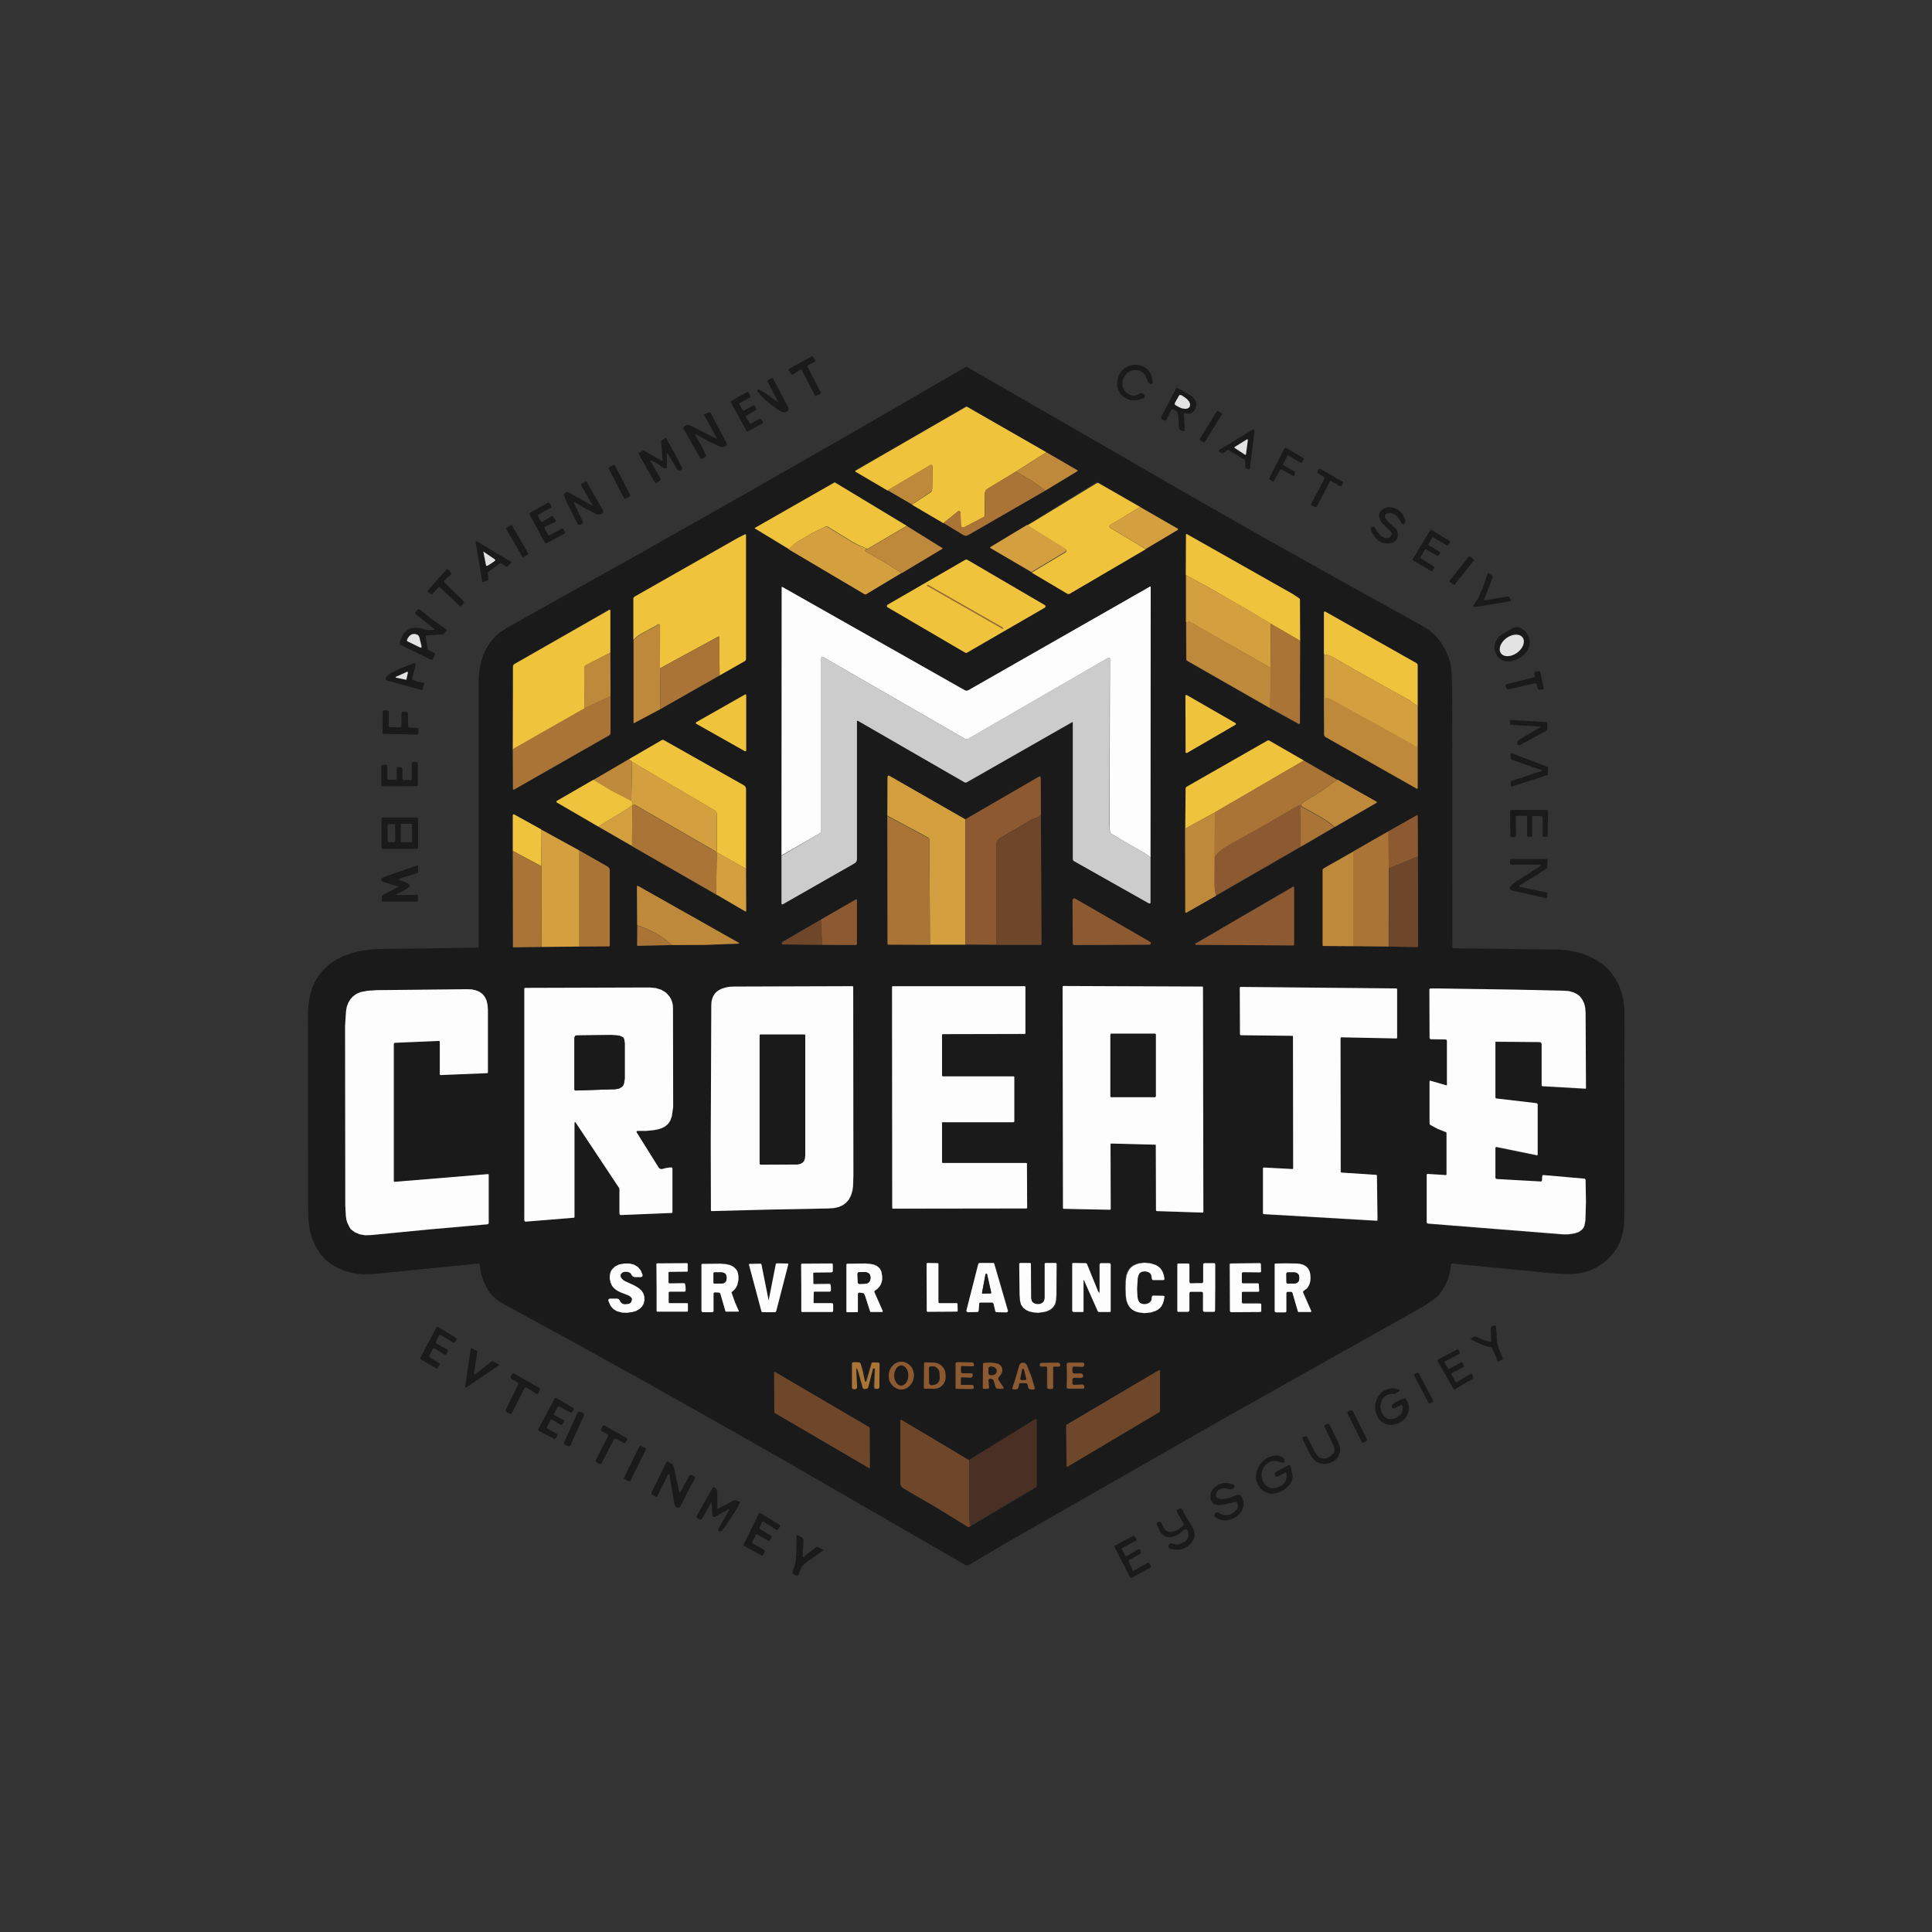 <?xml version="1.0" encoding="utf-8"?>
<!-- Generator: Adobe Illustrator 27.0.0, SVG Export Plug-In . SVG Version: 6.00 Build 0)  -->
<svg version="1.1" id="图层_1" xmlns="http://www.w3.org/2000/svg" xmlns:xlink="http://www.w3.org/1999/xlink" x="0px" y="0px"
	 viewBox="0 0 1024 1024" style="enable-background:new 0 0 1024 1024;" xml:space="preserve">
<rect x="0" y="0" width="1024" height="1024" fill="#333333" stroke="none"/>
<style type="text/css">
	.st0{fill:#1A1A1A;}
	.st1{fill:#E3E3E3;}
	.st2{fill:#F0C33D;}
	.st3{fill:#BE893A;}
	.st4{fill:#A97436;}
	.st5{fill:#D49F3E;}
	.st6{fill:#FDFDFD;}
	.st7{fill:#CCCCCC;}
	.st8{fill:#8D5930;}
	.st9{fill:#6E4629;}
	.st10{fill:#4A3024;}
</style>
<path class="st0" d="M428,194.4l7,13.5l0.1,0.3l-0.3,0.5l-2.2,1.2l-0.4,0l-0.3-0.3l-7-13.5l-0.3-0.3l-0.4,0.1l-3.9,2.6l-0.3,0.1
	l-0.4-0.2l-1.6-2l-0.1-0.4l0.3-0.5l12-6.6l0.3-0.1l0.4,0.2l1.2,2l0.1,0.4l-0.3,0.3l-3.5,1.8l-0.2,0.2L428,194.4z"/>
<path class="st0" d="M598.2,209l1.6,0.6l1.5,0.1l0,0l1.3-0.3l1.2-0.7l0.6-0.3l0.6-0.1l0,0l0.5,0.2l0.5,0.4l0.4,0.4l0.3,0.6v0.5l0,0
	l0,0l-0.2,0.4L606,211l-1.9,0.7l-1.8,0.4l-1.7,0.1L599,212l-2.4-0.9l-1.8-1.3l-1.3-1.6l-0.7-1.3l-0.5-1.4l-0.2-1.4l0-1.5l0.2-1.5
	l0.4-1.4l0.6-1.4l0.9-1.3l1-1.1l1.2-0.9l1.3-0.8l1.4-0.5l1.5-0.3l1.5-0.1l2.2,0.3l2.1,0.9l1.8,1.3l1.4,1.8l0.6,1.2l0.4,1.3l0.3,2.7
	l-0.2,0.4l-0.4,0.2l-0.6,0l-0.6-0.2l0,0l-0.5-0.4l-0.6-1.4l-0.8-2.2l-1.3-1.6l0,0l-1.2-0.8l-1.4-0.5l-1.7-0.2l-1.6,0.2l-1.5,0.6
	l-1.3,1l-1.1,1.4l-0.8,1.6l-0.4,1.7l0,1.7l0.4,1.5l0.8,1.4l0.9,0.9L598.2,209z"/>
<path class="st0" d="M254.3,670.2l-0.2-0.4l-0.4-0.1l-53,5.3l-4.1,0.3l-3.6,0.1l-3.2-0.2l-2.9-0.5l-4.2-1.1l-3.8-1.6l-3.4-2l-3-2.4
	l0,0l-2.9-3.3l-2.4-3.8l-1.9-4.4l-1.3-5l-0.5-4.5l-0.2-6.4l-0.1-101.6l0.1-3.5l0.3-3.3l0.5-3.1l0.7-2.9l0.9-2.8l1.2-2.6l1.4-2.4
	l1.6-2.2l2.4-2.7l2.8-2.4l3.2-2.1l3.6-1.8l4.5-1.6l4.7-1.2l4.9-0.7l5.1-0.3l52.2-0.7l0.3-0.1l0.1-0.3l0-140.2l0.1-3.2l0.3-3.1
	l0.5-2.9l0.7-2.8l0.9-2.6l1.1-2.5l1.3-2.3l1.5-2.2l2.2-2.5l2.5-2.3l4-2.6l8.5-4.8l58.9-32.9l58.7-33.2l58.6-33.5l58.4-33.8l0.3-0.1
	l0.3,0.1l81.1,46.7l37,21.4l39,22.2l40.9,22.9l42.8,23.7l2.3,1.4l2.2,1.5l2,1.7l1.8,1.8l0,0l0,0l2.3,3l2,3.3l1.6,3.6l1.3,3.9
	l0.4,2.4l0.3,4.1l0.2,13.2l0.1,130.7l0.2,0.4l0.4,0.2l55.6,0.7l5,0.4l5.4,1.1l5.1,1.7l4.6,2.3l4,2.8l1.8,1.6l1.6,1.8l2.4,3.3l2,3.7
	l1.5,4l1.1,4.4l0.4,4.3l0.1,6.8l-0.1,104.2l-0.2,4.3l-0.7,4l-1.2,3.8l-1.7,3.5l0,0l0,0l0,0l-2,2.9l-2.4,2.7l-2.8,2.4l-3.3,2.2
	l-2.3,1.2l-2.3,0.9l-2.5,0.8l-2.6,0.5l-2.8,0.3l-3,0.1l-6.8-0.3l-54.6-5.3l-0.4,0.1l-0.2,0.4l-0.6,4l-1,3.7l-1.5,3.4l-1.9,3.1
	l-1.2,1.6l-1.7,1.7l-2.6,2l-3.4,2.2l-4.3,2.5L648,752.2l-116,66.3l-18.3,10.9l-1,0.3l-1-0.2L417.3,775l-40.1-22.8l-38.3-21.5
	l-36.5-20.2l-34.7-18.9l-2.7-1.6l-2.2-1.6l-1.8-1.6l-1.4-1.7l-1.6-2.5l-1.3-2.6l-1-2.6l-0.8-2.7l0,0L254.3,670.2z M470.4,259.8
	l13,7.6l16.7,9.8l10.7,6.5l1.1,0.3l1.1-0.3l41.1-23.7l17-10.3l0,0l0.1-0.2l-0.1-0.2l-16.5-9.6l-42.1-24.4h0h-0.4l-58.7,33.9
	l-0.1,0.3l0.1,0.2L470.4,259.8z M417.9,291.1l40.4,23.9h0.7l18.9-11.2l21.7-13.1l0-0.2l0,0l-19-11.8l-37.9-23h-0.2l-42.2,24.1
	L400,280l0.1,0.2l0,0L417.9,291.1z M544.4,278.2L525,289.9l-0.2,0.3l0.1,0.3l0.1,0l21.6,12.8l18.9,11.2l0.6,0.2l0.7-0.2l40.3-23.6
	l17-10.2l0.2-0.3l-0.1-0.3l0,0l-0.1-0.1l-20-11.5l-22.1-12.9l-0.5-0.1l-0.5,0.1L544.4,278.2z M628.5,304.8l0,24.7l0.1,20l0.1,0.5
	l0.3,0.3l44.1,25.2l15.1,8.3l0.5,0.1l0.2-0.5l0.1-43.6L689,318l-0.1-0.4l-0.3-0.4l-3.3-2.2l-56.2-31.8l-0.4-0.1l-0.1,0.4
	L628.5,304.8z M335.8,339.3l0,43.7l0.1,0.3l0.3-0.1l13.9-7.4l31.3-17.8l13.4-7.7l0.4-0.4l0.2-0.6v-65.8l-0.1-0.3l-0.3-0.1l-0.1,0
	l-3.6,1.8l-54.9,31.2l-0.5,0.4l-0.2,0.6L335.8,339.3z M511.7,346l0.6,0l0.1,0l41.5-24l0.3-0.3l0.1-0.5l-0.3-0.4l-41.4-24.2h-0.7
	l-41.5,24l-0.2,0.2l-0.1,0.5l0.3,0.4L511.7,346z M414.2,453.5l0,25.3l0.2,0.4l0.4,0.1l0.1-0.1l38.2-21.8l0.8-0.8l0.3-1.1v-73.3
	l0-0.1l0.2-0.2l0.2,0l56.7,32.7l0.5,0.1l0.5-0.1l55.9-31.9l0.3-0.1l0.1,0.3v72.4l0.2,0.6l0.4,0.4l39.7,22.4l0.7,0.1l0.2-0.6l0-23.9
	l0.1-143.2l-0.1-0.2l-0.3,0.1l-96.4,55l-0.8,0.2l-0.8-0.2l-97-54.9l0,0l-0.2,0.2L414.2,453.5z M271.7,397.2l0.1,21.1l0.1,0.3
	l0.3,0.1l0,0l0.1,0l50.5-28.8l0.5-0.5l0.2-0.7l0-19.6l-0.1-23.1l-0.1-22.6l0-0.1l-0.2-0.2l-0.3,0l-50.4,28.8l-0.5,0.5l-0.2,0.7
	L271.7,397.2z M701.7,346.6l0,23.4l0.1,19.5l0.2,0.7l0.5,0.5l48.4,27.4l0.1,0l0.3-0.1l0.1-0.3l0-23.2l0-20.3l0-21.8l-0.2-0.6
	l-0.4-0.4l-48.5-27.4l-0.1,0l-0.3,0.1l-0.2,0.3V346.6z M394.9,398.2l0.4,0l0.2-0.3l0-0.1v-29.3l-0.3-0.4l-0.4,0L369,382.8h0
	l-0.2,0.4l0.2,0.4L394.9,398.2z M628.4,398.7l0.1,0.3l0.3,0.1l0.3-0.1l25.8-15l0.2-0.2l0-0.3l-0.2-0.2L629,368.4h-0.5l-0.2,0.4
	L628.4,398.7z M333.3,402.4l-18.9,10.9l-19.4,11.3l-0.1,0.1l-0.1,0.4l0.2,0.3l22,12.8l17.9,10.3l44.6,25.6l15.4,9l0.5,0.1l0.1-0.4
	l-0.1-22.2l0.1-42.5l-0.3-1l-0.7-0.7l-42.5-24l-0.6-0.2l-0.6,0.2L333.3,402.4z M628.2,439.2l0.1,44.2l0.1,0.3l0.3,0.1l0.1,0l15.8-9
	l44.8-25.8l18-10.5l22-12.8l0.2-0.3l-0.2-0.3l-20.7-11.7l-17.6-10.2l-18.5-10.5l-0.4-0.1l-0.4,0.1l-42.9,24.5l-0.4,0.4l-0.1,0.5
	L628.2,439.2z M470.3,432.4l0.1,67.8l0.1,0.3l0.3,0.1l22.1,0.1l18.8,0l16.3,0.1l23.4,0l0.5-0.2l0.1-0.4l-0.3-68.3l0-19.6l-0.2-0.7
	l-0.7,0.1l-39,22.6l-40.1-22.8l-0.5-0.2l-0.4,0l0,0l-0.2,0.3l-0.1,0.6L470.3,432.4z M271.7,451l0.1,50.8l0,0l0.1,0.2l0.2,0.1
	l14.8-0.2l20.1-0.2l15.6-0.1l0.4-0.1l0.1-0.4v-40l-0.3-1l-0.7-0.7l-15.1-8.6l-20.4-11.2l-14.2-7.8l-0.6-0.1l-0.2,0.6L271.7,451z
	 M735.9,440.6l-18.4,10.5l-15.9,9.1l-0.4,0.4l-0.1,0.5V501l0.1,0.3l0.3,0.1l16.1,0.1l18.6,0.2l14.8,0.3h0l0.5-0.2l0.2-0.5l-0.1-47.4
	l-0.1-21.5l0-0.1l-0.2-0.2l-0.3,0L735.9,440.6z M337.7,490.5l-0.1,10.4l0.1,0.3l0.3,0.1l0,0l0,0l18.2-0.4l17.3,0.1l17.9-0.7l0.4-0.1
	l-0.3-0.3l-53.5-30.2l-0.3,0l-0.2,0.2l0,0.1L337.7,490.5z M685.6,501.1l0.3-0.3l0-30.6l-0.1-0.3l-0.3-0.1l-0.1,0l-51.8,30.2
	l-0.2,0.3l0.2,0.3l0.1,0L685.6,501.1z M569.7,476.2l-0.8,0l-0.5,0.6l0,0.2l0.1,23.1l0.2,0.6l0.6,0.2l39.8-0.2l0.4-0.1l0.3-0.3
	l0.1-0.6l-0.4-0.5L569.7,476.2z M435.1,487.4L415,499l-0.6,0.7l0,0.4l0.2,0.3l0.4,0.1l20.7,0.2l17.9,0l0.4-0.2l0.2-0.4V477l-0.1-0.3
	l-0.3-0.1l-0.1,0L435.1,487.4z M451.8,522.7l-62.5,0.2l-2.5,0.1l-2.2,0.4l-1.9,0.6l-1.6,0.8l-1.1,0.8l-0.9,0.9l0,0l0,0l-0.9,1.3
	l-0.6,1.5l-0.4,1.7l-0.1,2l-0.2,71.7l0.1,37l0.1,0.2l0.2,0.1l30.6-0.8l31.3-0.6l3-0.2l2.6-0.6l2.2-1l1.8-1.4l0,0l0,0l1.2-1.4
	l0.9-1.6l0.6-1.5l0.5-1.8l0.3-2l0.2-5.8v-0.5l-0.1-99.6l-0.1-0.3L451.8,522.7z M499.3,595.4l0.1-0.3l0.3-0.1l37.6,0l0.3-0.1l0.1-0.3
	l0-23.5l-0.2-0.3l-0.2-0.1h-37.5l-0.3-0.1l-0.2-0.3l0-21.6l0.1-0.3l0.3-0.1l43.4-0.1l0.1,0l0.3-0.4l0-24.5l-0.1-0.3l-0.3-0.1
	l-69.9,0l-0.3,0.1l-0.1,0.3l0.1,117.1l0.1,0.3l0.3,0.1h0.1l70.7-0.1l0.1,0l0.3-0.4l-0.1-23.3l-0.2-0.4l-0.2-0.1l-44.2,0l-0.3-0.1
	l-0.1-0.3L499.3,595.4z M612.3,606.7l0.2,0.1l0.1,0.3l0.1,34.5l0.2,0.3l0.2,0l24.4,0.8l0.1,0l0.3-0.4l-0.2-119l-0.1-0.3l-0.3-0.1
	l-73.7-0.3l-0.3,0.1l-0.1,0.3l0.1,117.3l0.3,0.3l0.1,0l24.6,0.5l0.3-0.1l0.1-0.3l-0.1-34.3l0.1-0.3l0.3-0.1L612.3,606.7z M711,621.5
	l-0.2-0.1l-0.1-0.3l-0.1-71l0.1-0.3l0.3-0.1l29.2,0.6l0.3-0.1l0.1-0.3l0-25.7l-0.1-0.3l-0.2-0.1h0l-82.6-0.8l0,0l-0.3,0.4l0.1,24.8
	l0.1,0.2l0.2,0.1L685,549l0.3,0.1l0.1,0.3l0.1,70l-0.1,0.3l-0.3,0.1l-15.2-0.8l-0.4,0.3l0,0.1l0,24l0.1,0.2l0.2,0.1l60,3.5l0.3-0.1
	l0.1-0.3l0,0v0l-0.3-23.6l-0.3-0.4L711,621.5z M305.2,595.1l22.9,34.2l0.3,0.5l0.1,0.6v12.9v0l0.2,0.5l0.5,0.2l26.9-1.1l0.4-0.1
	l0.1-0.4v-23.1l-0.1-0.4l-0.4-0.1l-1.1,0l-1.9,0.3l-1.9,0.5l-1,0l-0.8-0.6L337.3,600l0-0.4l0.3-0.3l0,0l0.1,0l4.7,0l4.1-0.4l2.5-0.5
	l2-0.7l1.6-0.9l1.4-1.2l1.2-1.8l0.8-2.3l0.7-4.8l-0.1-52.5l-0.1-1.8l-0.4-1.6l-0.6-1.5l-0.8-1.3l-1.8-2l-2.5-1.5l-2.9-0.9l-3.2-0.3
	l-66.1,0.2l-0.3,0.1l-0.1,0.3v122.9v0l0.2,0.5l0.5,0.2l25.7-2.1l0.2-0.3v-49.8l0.2-0.7L305.2,595.1z M766.8,575.3l-8.6-2.2l-0.4,0
	l-0.1,0.4v22.2l0.1,0.4l0.3,0.4l3.9,2.1l4.3,1.7l0.3,0.2l0.1,0.4v21.8l-0.1,0.3l-0.3,0.1l-9.6-0.6l-0.4,0.1l-0.1,0.3v25.3l0.2,0.4
	l0.4,0.2l71.5,5.7l2.9,0l3.4-0.5l2.3-0.8l1.7-1.3l0,0l0,0l0.7-0.9l0.5-1.1l0.5-2.7l0.3-9.9l-0.2-11.7l-0.2-0.4l-0.4-0.2l-21.7-1.9
	l-0.5,0.1l-0.2,0.5l-0.1,2.2l-0.2,0.5l-0.5,0.1l-23.3-1.3l-0.5-0.2l-0.2-0.5v-15.9v0l0.2-0.3l0.3-0.1l21.5,4.4l0.3-0.1l0.1-0.2l0,0
	v0v-26.7l-0.2-0.4l-0.4-0.2l-21.3-2.5l-0.4-0.2l-0.1-0.5v-29.4l0,0l23.5,0.2l0.7,0.3l0.3,0.7v21.8l0.1,0.4l0.4,0.2l22.8,1.3l0.2-0.2
	v0l-0.2-39.9l-0.2-2.8l-0.6-2.4l-1-2l-1.3-1.7l0,0l-1.6-1.2l-1.9-0.9l-2.2-0.6l-2.6-0.2l-26.4-0.6l-40.1-0.6l-4.3,0l-0.5,0.2
	l-0.1,0.3l0.1,25.7l0.2,0.5l0.5,0.2l7.8,0.1l0.5,0.2l0.2,0.5v23.6v0L766.8,575.3z M233.2,552.3v17.2l0.1,0.3l0.3,0.1l24.6-1l0.4-0.1
	l0.1-0.4l0-33.1l-0.2-2.6l-0.5-2.3l-0.9-1.9l-1.2-1.5l0,0l-1.6-1.2l-1.9-0.8l-2.2-0.5l-2.6-0.1l-47.7,0.5l-4.9,0.3l-3.7,0.7
	l-2.2,0.9l-1.8,1.3l-1.5,1.6l-1.1,1.9l-0.8,2.1l-0.4,2.3l-0.5,7.7l0.1,95.2l0.3,5.6l0.3,2.1l0.5,1.6l0.9,1.9l1.2,1.5l2.1,1.6
	l2.6,1.1l2.9,0.5l3.3-0.1l30.8-3l30.7-2.7l0.5-0.2l0.2-0.5v-25.5l-0.1-0.3l-0.3-0.1h0l-49.5,4.1h0l-0.3-0.1l-0.1-0.3v-72.7l0.2-0.4
	l0.4-0.2l23.2-1l0.5,0.1L233.2,552.3z M596.3,682.5l0.1,3.9l0.4,2.8l0.7,1.9l1,1.6l0.9,0.9l1.1,0.8l1.3,0.6l1.4,0.4l3,0.4l3.3-0.3
	l2.8-0.9l1.2-0.7l1-0.8l0,0l0,0l0,0l0.9-1.1l0.7-1.4l0.5-1.6l0.3-1.8l-0.1-0.5l-0.5-0.1l-5.3-0.1l-0.6,0.2l-0.2,0.6l-0.2,1.5
	l-0.1,0.3l-0.5,0.7l-0.7,0.6l-0.9,0.4l-1,0.2h-1l-1-0.2l-0.8-0.4l-0.6-0.6l0-0.1l-0.5-1.1l-0.3-1.4l-0.2-3.8l0-1.1l0-1.1l0.2-3.8
	l0.3-1.4l0.5-1.1l0-0.1l0.6-0.6l0.8-0.4l1-0.2h1l1,0.2l0.9,0.4l0.7,0.6l0.4,0.8l0.1,0.3l0.2,1.5l0.2,0.6l0.6,0.2l5.3,0l0.5-0.2
	l0.1-0.5l-0.3-1.8l-0.5-1.5l-0.7-1.4l-0.9-1.1l0,0l0,0l-1-0.8l-1.2-0.7l-2.8-0.9l-3.3-0.3l-3,0.4l-1.4,0.5l-1.3,0.6l-1.1,0.8
	l-0.9,0.9l-1,1.6l-0.7,1.9l-0.4,2.8L596.3,682.5z M507.5,691.1L507.5,691.1l-0.4-0.4l-9.3,0l-0.3-0.1l-0.2-0.3l0-20.4v-0.1l-0.1-0.3
	l-0.3-0.1l-5.4-0.1l-0.3,0.1l-0.1,0.3l0.1,25.1l0.1,0.3l0.3,0.1l0,0l0,0l15.5-0.1l0.2,0l0.2-0.4L507.5,691.1z M519,691.1l0.2-0.5
	l0.5-0.2l6.4,0l0.5,0.1l0.2,0.4l0.9,3.9l0.2,0.4l0.4,0.2l0,0l5.4,0.1l0.2,0l0.4-0.3l0.1-0.5l-7.2-24.8l-0.2-0.4l-0.4-0.1l-7.2,0
	l-0.4,0.2l-0.2,0.4l-6.3,24.7l0,0.3l0.2,0.4l0.4,0.1l5.1-0.1l0.5-0.2l0.2-0.5L519,691.1z M550.2,691.3l-1-0.1l-0.9-0.3l-0.8-0.5
	l-0.5-0.7l-0.4-1.5l-0.1-18.2l-0.1-0.4l-0.4-0.1h-5.2l-0.4,0.2l-0.1,0.4l0.2,16l0.2,3.2l0.5,2.1l1.1,1.7l1.4,1.2l1.9,0.9l2.2,0.5
	l2.6,0.2l2.6-0.2l2.2-0.5l1.9-0.9l1.4-1.2l1.1-1.7l0.5-2.1l0.2-3.2l0.1-16l-0.1-0.4l-0.5-0.1l-5.2,0l-0.4,0.1l-0.1,0.4l0,18.2
	l-0.4,1.5l-0.6,0.7l-0.7,0.5l-0.9,0.3L550.2,691.3z M335,688.7l0,0.8l-0.3,0.8l-0.6,0.6l-0.8,0.3l-2.1,0.2l-0.8-0.2l-0.7-0.4l0,0
	l-0.6-0.6l-0.4-0.8l-0.5-0.7l-0.8-0.3h-4l-0.1,0l-0.6,0.4l-0.1,0.7l1.1,2.5l0.8,1.1l0.9,0.9l1.8,1.1l2.3,0.7l2.6,0.1l2.9-0.4l2-0.6
	l1.7-1l1.3-1.2l0.9-1.5l0.5-1.9l-0.1-2.1l-0.6-1.8l-1-1.4l-1.5-1.3l-2-1.2l-3-1.4l-2-0.9l-1-0.6l-0.9-0.9l-0.5-0.8l-0.1-0.9l0.1-0.3
	l0.3-0.6l0.7-0.6l1.1-0.3l1.6,0l1.2,0.5l0,0l0.5,0.5l0.4,0.7l0.7,0.8l1,0.3h3.2l0.1,0l0.7-0.4l0.1-0.8l-1-2.4l-1.5-1.8l0,0l0,0
	l-2-1.2l-2.4-0.6l-3,0l-2.6,0.5l-2.2,1.1l-1.5,1.5l-0.6,1l-0.4,1.2l-0.2,1.3l0,1.4l0.4,2l0.8,1.8l0,0l0,0l0,0l0.8,1l1,0.9l1.2,0.8
	l1.4,0.7l4.3,1.7l1,0.6l0.7,0.8L335,688.7z M348.1,682.5l0,12.4l0.1,0.3l0.3,0.1h15.7l0.4-0.1l0.1-0.4v-3.6l-0.1-0.3l-0.4-0.1H355
	l-0.4-0.1l-0.1-0.4v-5l0.1-0.4l0.5-0.2h7.7l0.4-0.1l0.2-0.4l0-1.7l-0.1-1.7l-0.2-0.4l-0.4-0.1l-7.7,0.1l-0.4-0.2l-0.1-0.4l0-5
	l0.1-0.4l0.4-0.1l9.2-0.1l0.4-0.1l0.1-0.3l0-3.6l-0.1-0.4l-0.4-0.1l-15.7,0.1l-0.3,0.1l-0.1,0.3L348.1,682.5z M387.9,684.3l1.4-1.3
	l0.7-1l0.6-1.2l0.6-2.8l0-1.7l-0.2-1.5l-0.4-1.3l-0.7-1.1l-1.4-1.3l-1.8-0.9l-2.3-0.5l-2.8-0.2l-9.5,0.1l-0.4,0.1l-0.1,0.4v24.4
	l0.2,0.5l0.5,0.2h5.1l0.5-0.2l0.2-0.5v-9.2l0.1-0.5l0.5-0.2l2.3,0.1l0.4,0.2l0.3,0.4l2.7,9.3l0.3,0.2h6.6l0.2-0.1l0-0.2l-1.9-4.3
	l-2-5.6l0-0.4L387.9,684.3z M407.4,695.4l3.3,0l0.4-0.2l0.2-0.3l6.4-24.8l0-0.4l-0.4-0.1l-5.6-0.1l-0.4,0.1l-0.2,0.3l-3.8,19.3
	l-3.9-19.3l-0.2-0.3l-0.4-0.1l-5.6,0.1l-0.4,0.1l0,0.4l6.6,24.7l0.2,0.3l0.4,0.1L407.4,695.4z M424.7,682.5l0,12.5l0.3,0.3h16
	l0.5-0.2l0.1-0.4v-3.5l-0.2-0.4l-0.4-0.2h-9.4l-0.3-0.1l-0.1-0.3l0.1-5.4l0.1-0.2l0.2-0.1h8.2l0.4-0.1l0.2-0.4l0-1.7l0-1.7l-0.2-0.4
	l-0.4-0.1l-8.2,0.1l-0.2-0.1l-0.1-0.2l-0.1-5.4l0.1-0.3l0.3-0.1l9.4-0.1l0.4-0.2l0.2-0.4l0-3.5l-0.1-0.4l-0.4-0.2l-16,0.1l-0.2,0.1
	l-0.1,0.2L424.7,682.5z M463.7,683.8l1.3-0.9l1-1.1l0,0l0,0l0.7-1.1l0.5-1.3l0.3-1.4l0-1.6l-0.4-2.5l-0.5-1.1l-0.6-0.9l-1.3-1.1
	l-1.6-0.7l-2-0.4l-2.5-0.2l-9.6,0.1l-0.4,0.2l-0.1,0.3V695l0.1,0.2l0.2,0.1h5.5l0.3-0.3v-9.3l0.2-0.6l0.6-0.2l2.1,0.3l0.5,0.5
	l0.5,1.2l2.6,8.1l0.3,0.2h6.1l0.2-0.1l0.1-0.3l0-0.1l-4.5-10.2l0-0.5L463.7,683.8z M574.3,678.7l0.1-0.4l0.2,0.3l7.2,16.2l0.3,0.4
	l0.5,0.1h5.6l0.4-0.1l0.1-0.4v-24.7l-0.2-0.5l-0.5-0.2h-4.5l-0.5,0.2l-0.2,0.5v14.1l-0.2,1.1l-0.6-1l-5.9-14.5l-0.3-0.3l-0.4-0.1
	l-6.6-0.1l-0.4,0.1l-0.1,0.4v24.8l0.2,0.5l0.5,0.2h4.9l0.3-0.1l0.1-0.3V678.7z M624.1,682.4l0,12.2l0.2,0.6l0.2,0l5.3,0l0.5-0.2
	l0.2-0.5l0-9.2l0.1-0.4l0.5-0.3h3l3,0l0.5,0.3l0.1,0.4v9.2l0.2,0.5l0.5,0.2l5.3,0l0.2-0.1l0.2-0.6l0.1-12.2l0-12.2l-0.2-0.6
	l-0.2-0.1l-5.3,0l-0.5,0.2l-0.2,0.5l0,9.2l-0.1,0.4l-0.5,0.3h-3l-3,0l-0.5-0.3l-0.1-0.4v-9.2l-0.2-0.5l-0.5-0.1l-5.3,0l-0.2,0
	l-0.2,0.6L624.1,682.4z M658.2,684.9l0.1-0.3l0.4-0.2l8.2,0l0.4-0.2l0.1-0.4l-0.2-3.4l-0.2-0.3l-0.4-0.1l-8,0l-0.4-0.2l-0.1-0.4
	l0-4.8l0.1-0.3l0.4-0.2l9.1,0.1h0.1l0.3-0.2l0.1-0.4l-0.1-3.8l-0.2-0.4l-0.4-0.2l-15.5,0.2l-0.3,0.1l-0.2,0.3l0,0l0,0.1l0.1,24.7
	l0.2,0.4l0.4,0.2l15.5-0.1l0.4-0.2l0.1-0.4l0-3.5l-0.2-0.4l-0.4-0.1l-9.2,0l-0.4-0.2l-0.2-0.4L658.2,684.9z M691,684.1l1.7-1.3
	l0.8-1.1l0.6-1.3l0.4-1.5l0.1-1.7l-0.1-1.7l-0.3-1.5l-0.6-1.3l-0.8-1.1l0,0l0,0l-1-0.8l-1.2-0.6l-1.5-0.4l-1.7-0.2l-6.1-0.1
	l-5.4,0.1l-0.3,0.3v24.7l0.2,0.5l0.6,0.2h4.8l0.5-0.2l0.1-0.5v-9.6l0.2-0.4l0.4-0.2h1.8l0.5,0.1l0.3,0.4l2.9,9.9l0.1,0.2l0.2,0.1
	h6.5l0.1,0l0.2-0.2l0-0.3l-4.3-9.8l-0.1-0.6L691,684.1z M463.4,725.3L463.4,725.3l0,0.2l-0.4,9.7l0.2,0.8l0.8,0.2l0.9,0l0.6-0.3
	l0.2-0.6l0.1-12.3l-0.2-0.5l-0.5-0.2l-2.8-0.1l-0.5,0.1l-0.2,0.4l-2.4,8.4l-0.4,1.1l-0.4,0.4l0,0l-0.3-0.4L458,731l-0.8-3.9
	l-1.2-4.2l-0.5-0.6l-0.8-0.2h-2.6l-0.5,0.2l-0.2,0.5v12.6l0.2,0.8l0.8,0.2h0.7l0.7-0.3l0.3-0.7l0,0v0l-0.4-8.2l0-1.5l0.2-0.5
	l0.3,0.5l0.5,1.4l2.4,8.6l0.3,0.4l0.4,0.2l0.3,0l1.3-0.2l0.4-0.3l0.2-0.4l2.5-9.8l0.4-0.3L463.4,725.3z M477.5,736.5l1.3-0.1
	l1.3-0.4l1.2-0.6l1-0.9l0.9-1.1l0.7-1.3l0.4-1.4l0.2-1.4l-0.1-1.4l-0.3-1.4l-0.6-1.3l-0.8-1.1l-1-0.9l-1.1-0.7l-1.2-0.5l-1.3-0.2
	l-1.3,0.1l-1.3,0.4l-1.2,0.6l-1,0.9l-0.9,1.1l-0.7,1.3l-0.4,1.4l-0.2,1.4l0.1,1.4l0.3,1.4l0.6,1.3l0.8,1.1l1,0.9l1.1,0.7l1.2,0.5
	L477.5,736.5z M509.4,730.5l0.2-0.5l0.5-0.1l4.5,0.2h0.1l0.7-0.3l0.3-0.8l0-0.5l-0.2-0.5l-0.5-0.2H510l-0.5-0.2l-0.2-0.5l0-2.6
	l0.2-0.5l0.5-0.1l5.3,0.3l0.6-0.1l0.3-0.5l0-0.5v0l-0.3-0.7l-0.8-0.3l-8-0.1l-0.4,0.2l-0.2,0.4v13.1l0.1,0.3l0.3,0.1l8.4,0.1
	l0.6-0.2l0.2-0.6l0-0.3l-0.2-0.8l-0.8-0.3h-5.2l-0.5-0.1l-0.1-0.5L509.4,730.5z M540.9,733h3l0.5,0.1l0.3,0.4l0.5,1.8l0.5,0.8
	l0.8,0.3l1.4,0l0.6-0.2l0.1-0.6l-1.9-6.3l-2.3-5.8l-0.4-0.6l-0.6-0.5l-0.7-0.2l-0.8,0l-1,0.5l-0.4,0.6l-0.3,1l-0.1,0.5l-2,6.8
	l-1.3,3.8l0,0.7l0.7,0.2h1.3l0.8-0.3l0.4-0.8l0.3-1.7l0.2-0.5L540.9,733z M489.8,722.6l-0.3,12.9l0.1,0.3l0.3,0.2l4.7,0.1l1.2-0.1
	l1.2-0.3l1.1-0.5l1-0.8l0.8-0.9l0.6-1.1l0.4-1.2l0.1-1.2l0-1.3l-0.1-1.2l-0.3-1.2l-0.6-1.1l-0.8-1l-0.9-0.8l-1.1-0.6l-1.2-0.4
	l-1.2-0.2l-4.7-0.1l-0.3,0.1L489.8,722.6z M524.3,730.9l0.8-0.1l1,0.3l0.4,0.3l0.2,0.4l1,3.5l0.2,0.4l0.5,0.3l1.6,0.2l1.7-0.2l0,0
	l0.2-0.2l0-0.3l-2.7-4.1l-0.2-0.7l0.3-0.6l1-1.2l0.6-1.1l0.3-1.1l0-1.1l-0.3-0.9l-0.6-0.9l-1.2-0.8l-1.9-0.5l-2.5-0.2l-3.3,0.2
	l-0.3,0.3l-0.1,12.8l0.1,0.5l0.5,0.1l2.1-0.1h0l0.4-0.2l0.1-0.4l-0.3-3.8l0.1-0.5L524.3,730.9z M556.5,736.2l1-0.1l0.4-0.2l0.1-0.4
	l0-10.8l0.1-0.3l0.3-0.1h2.8l0.4-0.2l0.1-0.5l0-0.3l-0.2-0.7l-0.7-0.3l-4.5,0l-4.5,0l-0.7,0.2l-0.2,0.7l0,0.3l0.1,0.5l0.5,0.2h2.8
	l0.4,0.1l0.1,0.3l0,10.8l0.2,0.4l0.4,0.2L556.5,736.2z M565.5,729.2l-0.1,6.3l0.2,0.4l0.4,0.2l0,0h8l0.5-0.2l0.2-0.5l0-0.5v0
	l-0.3-0.7l-0.7-0.3l-4.4,0.2l-0.7-0.2l-0.2-0.7l0-1.9l0.3-0.8l0.8-0.2l2.8,0.1l1-0.1l0.6-0.4l0.2-0.6l-0.2-0.6l0,0l-0.6-0.4l-1-0.1
	l-2.8,0.1l-0.8-0.2l-0.3-0.8l0-1.9l0.2-0.7l0.7-0.2l4.4,0.2l0.7-0.3l0.3-0.7v0l0-0.5l-0.2-0.5l-0.5-0.2l-8,0l0,0l-0.4,0.2l-0.2,0.4
	L565.5,729.2z M614.7,748.3l0.2-0.3v-21.6l-0.1-0.2l-0.4-0.1l-49.1,29l-0.2,0.3l0.2,21.6l0.2,0.3h0.3L614.7,748.3z M460.6,778.1h0.3
	l0.2-0.3l-0.1-21l-0.2-0.3l-50-29.3h-0.3l-0.2,0.3l0.1,21l0,0.2l0.1,0.1L460.6,778.1z M513.6,773.9l-35.8-21.2l-0.1,0l-0.3,0.1
	l-0.1,0.3v33.1l0.1,0.8l0.3,0.8l0.5,0.7l0.7,0.5l17.2,10l16.7,10.2l0.4,0.2l0,0l0.6-0.1l0.6-0.4l34.6-20.5l0.4-0.4l0.1-0.5v-34.6
	l-0.2-0.5l-0.5-0.1l0,0l-0.1,0.1L513.6,773.9z"/>
<path class="st0" d="M412.1,212.4l-5.2-10l-0.1-0.6l0.4-0.4l1.6-0.9l0.6-0.1l0.4,0.4l8.1,15.3l0.1,0.9l-0.5,0.8l-1,0.6l-1,0.2
	l-0.8-0.1l-0.8-0.4l-2.9-1.9l-2.8-2.1l-2.6-2.2l-2.4-2.4l0,0l0,0l-1.6-1.8l-0.2-0.5l0.1-0.5l0.2-0.3l0,0l0.4,0l0.5,0.2l4.6,2.9
	l4.4,3.2l0.9,0.4L412.1,212.4z"/>
<path class="st0" d="M627.5,219.5l0.4,8.2l-0.2,0.8l-0.8,0l-1-0.4l-0.8-0.6l-0.3-1l-0.2-6.2l-0.2-1l-0.4-0.8l0,0l-1-1l-1.4-0.7
	l-0.4,0l-0.3,0.3l-2.7,5.4l-0.5,0.5l-0.7-0.1l-1.1-0.6l-0.5-0.6l0.1-0.8l7.9-15.1l0.3-0.3l0.4,0.1l6.5,3.7l1.4,1l1.1,1.2l0.7,1.3
	l0.3,1.4l-0.3,1.8l-0.7,1.5l-1,1.1l0,0l0,0l-1.7,0.7L628,219l-0.4,0.1L627.5,219.5z M624.9,209.7l-2.2,3.9l-0.1,0.6l0.4,0.5l1.5,0.9
	l1.8,0.8l1.8,0.3l1.4-0.2l0.9-0.7l0,0l0.2-0.4l0.2-1.1l-0.5-1.4l-1.2-1.4l-1.6-1.2l-1.5-0.9l-0.6-0.1L624.9,209.7L624.9,209.7z"/>
<path class="st0" d="M395.5,221.4l1.9,2.8l0.4,0.3l0.4-0.1l4.3-2.4l0.3-0.1l0.4,0.2l1.1,1.4l0.1,0.5l-0.3,0.4l-7.5,4.2l-0.4,0.1
	l-0.5-0.3l-8.3-15.1l-0.1-0.4l0.3-0.4l8.3-4.7l0.5-0.1l0.4,0.3l0.9,1.9l0,0.4l-0.3,0.4l-5.4,3l-0.2,0.2l0,0.6l1.9,2.8l0.3,0.2l0.4,0
	l0.1,0l4.7-2.6l0.5-0.1l0.4,0.3l0.7,1.4l0.1,0.3l-0.3,0.5l-5,3.1l-0.3,0.4L395.5,221.4z"/>
<path class="st1" d="M624.9,209.7l0.3-0.3l0.8,0l1.5,0.9l1.6,1.2l1.2,1.4l0.5,1.4l-0.2,1.1l-0.2,0.4l0,0l-0.9,0.7l-1.4,0.2l-1.8-0.3
	l-1.8-0.8l-1.5-0.9l-0.4-0.5l0.1-0.6L624.9,209.7z"/>
<path class="st2" d="M554.6,239.7L538.4,250l-15.2,9.2l-0.9,0.9l-0.3,1.2l-0.1,12l-0.1,0.4l-0.3,0.3l-10.7,5.6l-0.9,0l-0.6-0.6
	l0-0.2l-0.3-7.3l-0.1-0.2l-0.5-0.4l-0.6,0.1l-7.8,6.3l-16.7-9.8l9.6-6.3l0.9-0.9l0.3-1.2l0.1-11.9l0-0.2l-0.4-0.5l-0.6,0l-22.8,13.5
	l-17-10l-0.1-0.2l0.1-0.3l58.7-33.9h0.4L554.6,239.7z"/>
<path class="st0" d="M645.4,217.8l2.2,1.3c0.1,0.1,0.2,0.2,0.1,0.4l-9.2,14.9c-0.1,0.1-0.2,0.2-0.4,0.1l-2.2-1.3
	c-0.1-0.1-0.2-0.2-0.1-0.4l9.2-14.9C645.2,217.7,645.3,217.7,645.4,217.8z"/>
<path class="st0" d="M368.8,231.1l2.8,4.9l2.6,5.4l0,0.3l-0.3,0.5l-1.8,0.9l-0.5,0.1l-0.4-0.3l-8.9-15.6l-0.1-0.5l0.2-0.5l0.9-0.8
	l1-0.3l1.3,0.2l14.1,7.1l0.3,0.1l-0.1-0.3l-6.6-12.2l-0.1-0.3l0.2-0.2l2.5-1.1l0.4,0l0.3,0.3l8.5,16.1l0.2,0.6l-0.1,0.4l0,0
	l-0.3,0.4l-0.5,0.2l-1.5,0.4l-0.5,0.1l-0.4-0.1l-5.9-2.7l-6.7-3.8l-0.7-0.3h-0.3l0,0v0.3L368.8,231.1z"/>
<path class="st0" d="M650.6,238.6l-2.5,1.6l-0.5,0l-1.4-0.8l-0.3-0.4l0.3-0.5l17.9-10.9l0.5,0l0.2,0.2l0.1,0.3l-2.4,20.3l-0.2,0.3
	l-0.5,0.1l-1.4-0.5l-0.3-0.5l-0.2-3.8l-0.3-0.4l-8.4-5H650.6z M654.4,236.9l-0.2,0.3l0.1,0.3l0,0l5.5,3.6l0.3,0l0.2-0.2l0-0.1l1-7.6
	l0-0.2l-0.2-0.2l-0.3,0L654.4,236.9z"/>
<path class="st0" d="M344.7,244.3l5.3,9.2l0.2,0.8l-0.6,0.6l-1.3,0.8l-0.8,0.2l-0.6-0.5l-8.3-14.6l-0.1-0.5l0.3-0.4l1.8-1l0.4,0
	l0.5,0.1l9.2,5.2l0.4,0.1l0.1-0.4l-0.8-9.9l0.1-0.4l0.3-0.3l1.7-1l0.4-0.1l0.3,0.3l4.7,8.3l3.6,7.2l0,0l0,0.7l-0.6,0.5l-0.3,0.1
	l-1,0.1l-0.8-0.7l-4.4-7.6l-0.5-0.7l-0.3-0.2l0,0l-0.2,0.3l0,0.8l0.1,5.9l-0.1,0.7l-0.5,0.3l-0.5,0.1l-0.5-0.1l-0.5-0.3l-3.5-2.5
	L345,244l-0.3,0L344.7,244.3z"/>
<path class="st1" d="M654.4,236.9l6.5-4h0.4l0.1,0.3l-1,7.6l-0.1,0.2h-0.4l-5.5-3.6l-0.1-0.2L654.4,236.9z"/>
<path class="st0" d="M678.6,248.9l-3.5,6.1l-0.2,0.2l-0.3,0l-1.8-1.2l-0.1-0.5l8.2-16l0.2-0.2l0.4,0l9.5,5.6l0.2,0.3l-0.1,0.3
	l-1.3,1.7l-0.2,0.1l-0.3,0l-6.4-3.9l-0.3,0l-0.2,0.2L680,246l0,0.4l0.1,0.1l6.1,3.4l0.2,0.4l-0.5,1.7l-0.2,0.2l-0.3,0l-6.3-3.4
	l-0.3,0L678.6,248.9z"/>
<path class="st3" d="M554.1,260l-3.7-2.7l-3.8-2.6l-4-2.4l-4.2-2.3l16.2-10.3l16.5,9.6l0.1,0.2l-0.1,0.2l0,0l0,0L554.1,260z"/>
<path class="st3" d="M483.4,267.4l-13-7.6l22.8-13.5l0.6,0l0.4,0.5l0,0.2l-0.1,11.9l-0.3,1.2l-0.9,0.9L483.4,267.4z"/>
<path class="st0" d="M323,247.6l2.1-1.1c0.3-0.2,0.7,0,0.9,0.3l8,15.5c0.2,0.3,0,0.7-0.3,0.9l-2.1,1.1c-0.3,0.2-0.7,0-0.9-0.3
	l-8-15.5C322.6,248.2,322.7,247.8,323,247.6z"/>
<path class="st0" d="M704.8,255.3l-6.8,13.1l-0.3,0.3l-0.5,0l-1.9-0.7l-0.4-0.4l0-0.5l7.1-13.3l0-0.6l-0.2-0.3l-3.4-2.2l-0.2-0.2
	v-0.6l0.7-1.2l0.4-0.3l0.5,0.1l11.8,6.8l0.2,0.2l0,0.6l-0.7,1.4l-0.2,0.2l-0.4,0.1l-0.4-0.1l-4.7-2.8l-0.5-0.1L704.8,255.3
	L704.8,255.3z"/>
<path class="st4" d="M538.4,250l4.2,2.3l4,2.4l3.8,2.6l3.7,2.7L513,283.7l-1.1,0.3l-1.1-0.3l-10.7-6.5l7.8-6.3l0.6-0.1l0.5,0.4l0,0
	l0.1,0.2l0.3,7.3l0,0.2l0.6,0.6l0.9,0l10.7-5.6l0.3-0.3l0.1-0.4l0.1-12l0.3-1.2l0.9-0.9L538.4,250z"/>
<path class="st0" d="M314,267.7l-5.9-10.3l-0.1-0.7l0.5-0.5l1.5-0.8l0.7-0.1l0.5,0.5l8.5,14.9l0.1,0.8l-0.4,0.6l-1.3,0.6l0,0l-1,0
	l-1.1-0.3l-5.3-2.6l-4.8-2.9l-1.1-0.6l-0.5,0l0,0l0,0.5l0.5,1.1l4.1,8.5l0.1,0.7l-0.5,0.5l-1,0.5l-0.8,0.1l-0.5-0.5l-5.9-11.6
	l-1.4-3.5l0-0.5l0.2-0.4l0.5-0.5l0.5-0.3h0.9l1.1,0.5l11.6,6.5l0.4,0.1L314,267.7z"/>
<path class="st2" d="M480.6,278.7l-20.8,12.2l-4.4-1.8l-3.9-2.1l-13-8l-0.4-0.1l-0.4,0.1l-8,4l-6.8,4l-2.3,1.7l-2.5,2.3l-17.8-10.8
	l0,0L400,280l0.1-0.2l42.2-24.1h0.2L480.6,278.7z"/>
<path class="st2" d="M604.3,268.7l-16.1,9.7l-0.3,0.4l0.1,0.5l0,0l0.2,0.3l19.1,11.5l-40.3,23.6l-0.7,0.2l-0.6-0.2l-18.9-11.2
	l18-10.8l0.2-0.1l0.3-0.8l-0.5-0.7l-20.3-12.6l36.8-22.4l0.5-0.1l0.5,0.1L604.3,268.7z"/>
<path class="st0" d="M287.6,276.5l4.6-2.9l0.5-0.1l0.4,0.3l1.4,1.9l0.1,0.4l-0.4,0.6l-5.2,2.4l-0.4,0.4l0,0.5l1.8,3.4l0.3,0.3
	l0.4,0.1l0.2-0.1l6.4-3.5l0.5-0.1l0.4,0.3l0.8,1.5l0.1,0.4l-0.3,0.5l-9.5,5.1l-0.5,0.1l-0.4-0.3l-8.1-15l-0.1-0.4l0.3-0.5l9.4-5.3
	l0.4-0.1l0.5,0.3l1,1.5l0.1,0.4l-0.3,0.5l-6.5,3.6l-0.3,0.4l0,0.5l1.4,2.6l0.4,0.3L287.6,276.5z"/>
<path class="st5" d="M607.2,291l-19.1-11.5l-0.3-0.4l0-0.4l0.3-0.3l16.1-9.7l20,11.5l0.1,0.1l0.1,0.3l-0.2,0.3L607.2,291z"/>
<path class="st0" d="M734.1,274.2l0.3,0.6l1.2,1.6l2.3,2.1l1.5,1.3l1.1,1.4l0,0l0.3,1.1l0.1,1.2l-0.2,1.3l-0.5,1.1l-1,1l-1.2,0.7
	l-1.5,0.4l-1.7,0l-1.5-0.2l-1.4-0.5l0,0l-1.6-1l-1.4-1.4l-1.2-1.8l-1.1-2.1l-0.1-0.9l0.4-0.8l0.5-0.2l0.9,0.1l0.6,0.7l1,1.7l1,1.4
	l1,1l1,0.7l1.4,0.5l1.3,0l0,0l1.1-0.6l0.6-0.6l0.3-0.8l-0.1-0.8l-0.4-0.7l-0.1-0.1l-3.9-3.8l-1.2-1.4l-0.7-1.5l-0.3-1.5l0.2-1.3
	l0.4-0.8l1.1-1.2l1.3-0.8l0,0l1.7-0.5l1.9,0.1l2,0.5l1.7,0.9l0,0l1.1,1l1,1.2l0.8,1.4l0.7,1.6l0.1,0.9l-0.3,1l-0.3,0.2l-0.6,0.1
	l-0.6-0.1l-0.4-0.5l-1.1-2l-1.2-1.5l-1.3-1l-1.4-0.6l0,0l0,0l-1.2-0.1l-1.3,0.2l-0.1,0l-0.6,0.4l-0.4,0.5l-0.1,0.7L734.1,274.2z"/>
<path class="st5" d="M544.4,278.2l20.3,12.6l0.5,0.7l-0.3,0.8l-0.2,0.1l-18,10.8L525,290.5l-0.1,0l-0.1-0.3l0.2-0.3L544.4,278.2z"/>
<path class="st0" d="M268.3,279.8l2.6-1.5c0.1-0.1,0.3,0,0.4,0.1l8.7,15c0.1,0.1,0,0.3-0.1,0.4l-2.6,1.5c-0.1,0.1-0.3,0-0.4-0.1
	l-8.7-15C268.1,280.1,268.1,279.9,268.3,279.8z"/>
<path class="st5" d="M459.7,290.9l-0.8,0.3l-0.3,0.4l0,0l0,0.2v0l0,0l0.2,0.4l0.5,0.4l9.3,5.3l9.2,5.8L459,315l-0.2,0.1l-0.5-0.1
	l-40.4-23.9l2.5-2.3l2.3-1.7l6.8-4l8-4l0.4-0.1l0.4,0.1l13,8l3.9,2.1L459.7,290.9z"/>
<path class="st3" d="M477.9,303.8l-9.2-5.8l-9.3-5.3l-0.5-0.4l-0.2-0.4l0,0v0l0-0.2l0,0l0.3-0.4l0.8-0.3l20.8-12.2l19,11.8l0,0
	l0,0.2L477.9,303.8z"/>
<path class="st0" d="M753.2,296l6.9,4.4l0.2,0.3l-0.1,0.3l-1,1.5l-0.3,0.2l-0.3,0l-9.6-5.7l-0.2-0.3l0-0.3L758,281l0.2-0.2l0.4,0
	l9.8,6l0.2,0.3l-0.1,0.4l-1,1.5l-0.3,0.2l-0.3-0.1l-7.2-4.3l-0.3-0.1l-0.3,0.2l-2,3.5v0l0,0.3l0.2,0.3l5.9,3.6l0.2,0.2l-0.1,0.4
	l-1,1.3l-0.1,0.1l-0.5,0l-5.8-3.4l-0.3-0.1l-0.3,0.2l-2.3,3.8l-0.1,0.2L753.2,296z"/>
<path class="st2" d="M689.1,339.7l-15.6-9.1l-11-6.6l-11.2-6.5L640,311l-11.5-6.2l0.1-21.4l0.1-0.4l0.4,0.1l56.2,31.8l3.3,2.2
	l0.3,0.4l0.1,0.4L689.1,339.7z"/>
<path class="st2" d="M381.4,358l-0.2-20.3l0-0.1l-0.2-0.2l-0.3,0l-31,16.9l0.1-22.9l0-0.1l-0.3-0.4l-0.5,0l-9.9,5.4l-0.1,0.1
	l-1.7,1.2l-1.6,1.6l0-22l0.2-0.6l0.5-0.4l54.9-31.2l3.6-1.8l0.1,0l0.3,0.1l0.1,0.3v65.8l-0.2,0.6l-0.4,0.4L381.4,358z"/>
<path class="st0" d="M265,298.6l-6.3,4.6l-0.2,0.4l0.4,3.5l-0.1,0.2l-0.2,0.2l-2.4,1l-0.4,0l-0.2-0.3l-3.5-20.8l0.2-0.4l0.5,0
	l18,10.7l0.2,0.3l-0.1,0.4l-2.1,1.9l-0.2,0.1l-0.3-0.1l-2.7-1.7L265,298.6z M260.3,298.6l2-1.4l0-0.1l0.1-0.3l-0.2-0.3l-6-4.1
	l-0.1,0l0,0l0,0l0,0l1.5,7.1l0.2,0.3l0.4,0l0.1,0L260.3,298.6z"/>
<path class="st1" d="M256.2,292.4L256.2,292.4l0.1,0l6,4.1l0.2,0.3l-0.1,0.3l0,0.1l-2,1.4l-2.1,1.3l-0.1,0l-0.4,0l-0.2-0.3
	L256.2,292.4L256.2,292.4L256.2,292.4z"/>
<path class="st0" d="M779,294.9l2.2,1.7c0.1,0.1,0.1,0.3,0,0.4L770.9,310c-0.1,0.1-0.3,0.1-0.4,0l-2.2-1.7c-0.1-0.1-0.1-0.3,0-0.4
	l10.3-13.1C778.7,294.8,778.9,294.8,779,294.9z"/>
<path class="st2" d="M511.7,346l-41.4-24.2l-0.3-0.6l0.3-0.6l41.5-24h0.7l41.4,24.2l0.3,0.6l-0.3,0.6l-41.5,24H511.7z M531.7,333.1
	l-0.1-0.4L491.8,310l-0.4,0.1l0,0l0.1,0.4l39.8,22.7L531.7,333.1L531.7,333.1z"/>
<path class="st0" d="M235.6,308.7l10.3,10.1l0.1,0.6l-0.1,0.1l-1.4,1.7l-0.4,0.2l-0.4-0.2l-10.5-9.9l-0.5-0.1l-0.3,0.2l-3.2,3.4
	l-0.5,0.2l-0.2-0.1l-1.6-1.2l-0.2-0.3l0-0.4l0.1-0.1l9.9-11.1l0.4-0.2l0.4,0.2l1.6,2l0.1,0.3l-0.2,0.4l-3.5,3.2l0,0l-0.1,0.4
	L235.6,308.7z"/>
<path class="st0" d="M786.6,317.9l0.2,0.3h0.1l11.9-2l0.8,0.1l0.6,0.5l0.6,1l0.1,0.6l-0.6,0.3l-18.7,3.1l-0.6-0.2l-0.2-0.6l0.1-0.2
	l0.9-1.2l1.7-2.5l2.8-6.6l2.1-6.4l0.3-0.4l0.4,0.1l1.8,1.4l0.2,0.4l0,0.5L786.6,317.9z"/>
<path class="st5" d="M673.5,330.5l-0.1,23.5l-42.8-24.4l-0.4-0.1l-0.4,0.1l-0.5,0.2l-0.4,0l-0.3-0.3l0-24.7L640,311l11.3,6.4
	l11.2,6.5L673.5,330.5z"/>
<path class="st4" d="M491.8,310l39.8,22.7c0.1,0.1,0.2,0.3,0.1,0.4l0,0c-0.1,0.1-0.3,0.2-0.4,0.1l-39.8-22.7
	c-0.1-0.1-0.2-0.3-0.1-0.4l0,0C491.4,309.9,491.6,309.9,491.8,310z"/>
<path class="st6" d="M609.8,454.4l-1.7-1.2l-1.7-1.2l-8.8-5l-8.6-5.1l-0.5-0.5l-0.2-0.6l-0.2-3.5l0.2-88l0-0.2l-0.4-0.4l-0.5,0
	l-74.2,42.9l-0.9,0.2l-0.9-0.2l-75.2-43.4l-0.7-0.1l-0.2,0.7v91.1l-0.3,1.3L434,442l-19.8,11.4l0.1-142.2l0.2-0.2l0,0l97,54.9
	l0.8,0.2l0.8-0.2l96.4-55l0.3-0.1l0.1,0.2L609.8,454.4z"/>
<path class="st0" d="M225.6,337.3l1.1,6.4l0.2,0.5l0.4,0.4l2.8,1.4l0.4,0.4l0,0.6l-1.2,2.5l-0.3,0.3l-0.5-0.1l-16.2-7.9l-0.4-0.4
	l-0.1-0.5l0.8-2.5l1-2.1l1.3-1.6l1.5-1.1l0,0l0,0l0,0l1.8-0.7l2.1-0.2l2.3,0.2l2.6,0.7l2.2,0.4l2.7-0.2l0.3-0.1l-0.2-0.3l-9.8-7.8
	l-0.4-0.5l0.2-0.6l1.1-1.3l0.6-0.4l0.7,0.3l6.6,5.3l7.1,5l0.3,0.3l0,0.4l-1.2,1.7l-0.1,0l0,0l-0.7,0.4l-1.1,0.1l-7.5,0.5l-0.4,0.2
	L225.6,337.3z M223.6,342.5l-1.2-4.9l-0.4-0.7l-0.6-0.5l-1.4-0.4l-1.2,0.1l-0.9,0.4l-0.8,0.7l-0.7,0.9l-0.5,1.1l0,0.5l0.4,0.3
	l6.6,3.2l0.8,0.1L223.6,342.5z"/>
<path class="st2" d="M323.5,345.9l-13,6.7l-0.6,0.6l-0.2,0.9l0.2,21.5l-38.1,21.7l0.1-44.1l0.2-0.7l0.5-0.5l50.4-28.8l0.3,0l0.2,0.2
	l0,0.1L323.5,345.9z"/>
<path class="st2" d="M751.4,374.2l-2.3-1.6l-2.2-1.6l-6.1-3.3l-17.6-9.8l-17.5-10l-1.6-0.6l-2.4-0.5v-22.3l0.2-0.3l0.3-0.1l0.1,0
	l48.5,27.4l0.4,0.4l0.2,0.6L751.4,374.2z"/>
<path class="st3" d="M673.5,354l-0.2,21.4l-44.1-25.2l-0.3-0.3l-0.1-0.5l-0.1-20l0.3,0.3l0.4,0l0.5-0.2l0.4-0.1l0.4,0.1L673.5,354z"
	/>
<path class="st4" d="M673.5,330.5l15.6,9.1l-0.1,43.6l-0.2,0.5l-0.5-0.1l-15.1-8.3l0.2-21.4L673.5,330.5z"/>
<path class="st3" d="M349.8,354.3l0.3,21.5l-13.9,7.4l-0.3,0.1l-0.1-0.3l0-43.7l1.6-1.6l1.7-1.2l0.1-0.1l9.9-5.4l0.5,0l0.3,0.4
	l0,0.1L349.8,354.3z"/>
<path class="st0" d="M800.8,333.4l1.8-0.8l1.7-0.2l0,0l0,0l0,0l1,0.2l1,0.4l1.9,1.4l0.9,1l1.2,2.1l0.5,2.3l-0.2,2.4l-0.9,2.3
	l-0.7,1.1l-1.3,1.4l-1.6,1.3l-1.8,1l-1.9,0.8l-1.7,0.4l-1.7,0.1l-1.5-0.2l-1.4-0.5l-0.3-0.2l-1.5-1.2l-1.1-1.4l-0.6-1.3l-0.4-1.3
	l-0.1-1.5l0.2-1.5l0.4-1.4l0.7-1.3l0.8-1.1l1.1-1l0.3-0.2l3.1-1.8L800.8,333.4z M807.2,337.6l-0.7-0.7l-0.9-0.5l-1-0.3l-1.1-0.1
	l-1.2,0.2l-1.3,0.4l-2.4,1.3l-2,1.9l-0.7,1.1l-0.5,1.1l-0.3,1.1l0,1.1l0.2,1l0.4,0.8l0.7,0.7l0.9,0.5l1,0.3l1.1,0.1l1.2-0.2l1.3-0.4
	l2.4-1.3l2-1.9l0.7-1.1l0.5-1.1l0.3-1.1l0-1.1l-0.2-1L807.2,337.6z"/>
<ellipse transform="matrix(0.81 -0.586 0.586 0.81 -48.158 534.862)" class="st1" cx="801.4" cy="341.8" rx="7.1" ry="4.8"/>
<path class="st1" d="M222.7,343.2l-6.6-3.2l-0.4-0.3l0-0.5l0.5-1.1l0.7-0.9l0.8-0.7l0.9-0.4l1.2-0.1l1.4,0.4l0.6,0.5l0.4,0.7
	l1.2,4.9l-0.1,0.8L222.7,343.2z"/>
<path class="st4" d="M381.4,358l-31.3,17.8l-0.3-21.5l31-16.9l0.3,0l0.2,0.2l0,0.1L381.4,358z"/>
<path class="st3" d="M323.5,345.9l0.1,23.1l-13.8,6.5l-0.2-21.5l0.2-0.9l0.6-0.6L323.5,345.9z"/>
<path class="st5" d="M751.4,374.2l0,20.3l-0.2,0.8l-0.3,0.6l-0.3,0.2l-0.4-0.1l-2-1.5l-42.8-23.7l-1.6-0.6l-1.5-0.1l0,0l-0.5,0.1
	l0-23.4l2.4,0.5l1.6,0.6l17.5,10l17.6,9.8l6.1,3.3l2.2,1.6L751.4,374.2z"/>
<path class="st7" d="M609.8,454.4l0,23.9l-0.2,0.6l-0.7-0.1l-39.7-22.4l-0.4-0.4l-0.2-0.6V383l-0.1-0.3l-0.3,0.1l-55.9,31.9
	l-0.5,0.1l-0.5-0.1L454.6,382l-0.2,0l-0.2,0.2l0,0.1v73.3l-0.3,1.1l-0.8,0.8l-38.2,21.8l-0.1,0.1l-0.4-0.1l-0.2-0.4l0-25.3L434,442
	l0.9-0.9l0.3-1.3v-91.1l0.2-0.7l0.7,0.1l75.2,43.4l0.9,0.2l0.9-0.2l74.2-42.9l0.5,0l0.4,0.4l0,0.2l-0.2,88l0.2,3.5l0.2,0.6l0.5,0.5
	l8.6,5.1l8.8,5l1.7,1.2L609.8,454.4z"/>
<path class="st0" d="M219,360.5l2.6,0.9l3,0.4l0.2,0.1l0,0.2l-0.9,3.6l-0.1,0.1l-0.1,0l-18.7-5.1l-0.6-0.5l0-0.7l0,0l0-0.1l0.2-0.3
	l0,0l1.1-1.3l1.5-1.1l5.8-2.8l6.4-2.4l0.2,0l0.6,0.3l0.1,0.6l-1.9,7.3l0,0.5L219,360.5z M215.3,360.3l0.1-0.1l0.8-3.7l-0.1-0.4
	l-0.4,0l-5.8,2.6l-0.3,0.3l0.4,0.2L215.3,360.3z"/>
<path class="st0" d="M813.6,358.4l-0.4-1.5l0-0.3l0.4-0.4l2.1-0.5l0.4,0l0.3,0.4l1.8,8.7l-0.1,0.4l-0.5,0.3l-2,0l-0.2,0l-0.3-0.4
	l-0.7-2.5l-0.3-0.4l-0.4-0.1l-14.4,3.3l-0.3,0l-0.4-0.4l-0.6-1.5v-0.4l0.4-0.4l14.7-3.7l0.3-0.2l0.1-0.4L813.6,358.4z"/>
<path class="st1" d="M215.3,360.3l-5.3-1.1l-0.4-0.2l0.3-0.3l5.8-2.6l0.4,0l0.1,0.4l-0.8,3.7L215.3,360.3z"/>
<path class="st2" d="M394.9,398.2L369,383.6l-0.2-0.4l0.2-0.4h0l25.9-14.7l0.4,0l0.2,0.4v29.3l-0.1,0.3L394.9,398.2z"/>
<path class="st2" d="M628.4,398.7l-0.1-29.9l0.2-0.4h0.5l25.9,14.9l0.2,0.4l-0.2,0.4l0,0l-25.8,15h-0.5L628.4,398.7z"/>
<path class="st4" d="M323.6,368.9l0,19.6l-0.2,0.7l-0.5,0.5l-50.5,28.8l-0.1,0l-0.3-0.1l-0.1-0.3l-0.1-21.1l38.1-21.7L323.6,368.9z"
	/>
<path class="st3" d="M751.4,394.5l0,23.2l-0.1,0.3L751,418l0,0l-0.1,0l-48.4-27.4l-0.5-0.5l-0.2-0.7l-0.1-19.5l0.5-0.1l0,0l1.5,0.1
	l1.6,0.6l42.8,23.7l2,1.5l0.4,0.1l0.3-0.2l0.3-0.6L751.4,394.5z"/>
<path class="st0" d="M212.8,384.8l0-6.9l0.2-0.5l0.5-0.2l0.1,0l1.9,0.1l0.4,0.2l0.3,0.5l0.1,7l0.2,0.5l0.5,0.2l4.1,0.1l0.5,0.2
	l0.2,0.5l0,2.1l-0.1,0.4l-0.6,0.3l-17.7-0.3l-0.5-0.2l-0.2-0.5l0.1-11.1l0.1-0.4l0.6-0.3l1.9,0.1l0.4,0.2l0.3,0.6l-0.1,7.3l0,0.1
	l0.2,0.4l0.5,0.2l5.4,0.1l0.5-0.2L212.8,384.8L212.8,384.8L212.8,384.8z"/>
<path class="st0" d="M816.2,385.5l0.3-0.3l-0.4-0.1l-15.3-0.9l-0.3-0.1l-0.1-0.3l0.1-1.8l0.1-0.3l0.4-0.1l18.6,1.1l0.4,0.2l0.1,0.4
	v3.1l-0.1,0.5l-0.4,0.4l-14,7.6l0,0l-0.4,0.1l-0.4-0.1l-0.7-0.7l0-0.4l0.2-0.7l0.4-0.6l0.6-0.5L816.2,385.5z"/>
<path class="st2" d="M395.4,460.5l-14.7-8.3l-0.6-0.5l-0.2-0.8v-19.7l-0.2-0.9l-0.6-0.6L335,403.8l-1.7-1.4l17.4-10.1l0.6-0.2
	l0.6,0.2l42.5,24l0.7,0.7l0.3,1L395.4,460.5z"/>
<path class="st2" d="M691.1,403.1l-47.2,27.5l-15.7,8.6l0.2-21.3l0.1-0.5l0.4-0.4l42.9-24.5l0.2-0.1l0.7,0.1L691.1,403.1z"/>
<path class="st0" d="M816.9,408.1l-15.9-5.5l-0.1-0.1l-0.1-0.2l-0.3-2.8l0.1-0.3l0.4-0.1l19.3,7.4l0.2,0.3l-0.1,3.7l-0.2,0.3
	l-19,6.1l-0.3,0l-0.1-0.3l-0.1-2.3l0-0.2l0.2-0.1l16.1-5.3l0.1-0.1l0.1-0.3L816.9,408.1z"/>
<path class="st3" d="M333.3,402.4l1.7,1.4l-0.4,20.8l-10.1-5.2l-10-6L333.3,402.4z"/>
<path class="st4" d="M708.7,413.3l-9,6.4l-9.2,5.7l-0.9,0.8l-0.2,0.8l0.5,0.6l4.2,2.3l4.5,2.5l3.2,1.9l2.8,2l2.6,2.1l-18,10.5
	l-0.1-21.2l-0.1-0.5l-0.2-0.3l-0.3,0l-0.5,0.2l-18,10.5l-18.3,10.2l-3,1.8l-2.3,1.8l-1.7,1.7l-1,1.7l0.1-24.2l47.2-27.5L708.7,413.3
	z"/>
<path class="st0" d="M210.3,413l-0.1-5.7l0.1-0.4l0.5-0.3l1.9,0.1l0.2,0l0.4,0.6l0,5.5l0.1,0.4l0.4,0.2l0,0l0.1,0l3.8,0.1l0.4-0.2
	l0.2-0.4l-0.1-8.3l0.2-0.5l0.4-0.2h2l0.2,0l0.3,0.2l0.1,0.4l0.1,11.6l-0.2,0.4l-0.4,0.2l-18.2,0.1l-0.4-0.1l-0.2-0.5v-10.2l0.1-0.4
	l0.3-0.2l0.1,0l2.1-0.1l0.4,0.2l0.2,0.4l0,6.8l0.2,0.4l0.4,0.2l3.5,0l0.4-0.2L210.3,413z"/>
<path class="st5" d="M395.4,460.5l0.1,22.2l-0.1,0.4l-0.5-0.1l-15.4-9l0.4-21.6l-0.2-0.7l-0.5-0.5l-42.4-24.5l-0.3-0.1l-0.5,0
	l-0.5,0.2l-0.3,0.4l-0.1,0.5l-0.1,20.7l-17.9-10.3l15.7-9.6l1.1-0.8l1.2-1.2l0.2-0.4l0-0.5l-0.7-1.1l0.4-20.8l44.1,25.9l0.6,0.6
	l0.2,0.9v19.7l0.2,0.8l0.6,0.5L395.4,460.5z"/>
<path class="st5" d="M511.7,434.3l0,66.4l-18.8,0l-0.3-55.7l-0.2-0.6l-0.5-0.5l-21.6-11.6l0.1-20.3l0.1-0.6l0.2-0.3l0,0l0.4,0
	l0.5,0.2L511.7,434.3z"/>
<path class="st8" d="M551.7,431.9l-1,0.8l-1.5,0.7l-2.6,1.1l-16.4,9.6l-0.9,0.6l-0.6,0.7l-0.6,1.7l-0.1,2.5l0,1.1l0,50l-16.3-0.1
	l0-66.4l39-22.6l0.7-0.1l0.2,0.7L551.7,431.9z"/>
<path class="st2" d="M314.5,413.3l10,6l10.1,5.2l0.7,1.1l0,0.5l-0.2,0.4l-1.2,1.2l-1.1,0.8l-15.7,9.6l-22-12.8l-0.2-0.3l0.1-0.4
	l0.1-0.1L314.5,413.3z"/>
<path class="st3" d="M707.4,438.3l-2.6-2.1l-2.8-2l-3.2-1.9l-4.5-2.5l-4.2-2.3l-0.5-0.6l0.2-0.8l0.9-0.8l9.2-5.7l9-6.4l20.7,11.7
	l0.2,0.3l-0.2,0.3L707.4,438.3z"/>
<path class="st4" d="M379.6,474.1L335,448.5l0.1-20.7l0.1-0.5l0.3-0.4l0.5-0.2l0.5,0l0,0l0.3,0.1l42.4,24.5l0.5,0.5l0.2,0.7
	L379.6,474.1z"/>
<path class="st8" d="M689.3,448.8l-44.8,25.8l-0.6-3.1l-0.2-3.6l0.1-13.3l1-1.7l1.7-1.7l2.3-1.8l3-1.8l18.3-10.2l18-10.5l0.5-0.2
	l0.3,0l0,0l0.2,0.3l0.1,0.5L689.3,448.8z"/>
<path class="st0" d="M808.9,432.4l-5,0l-0.4,0.2l-0.1,0.4l0.1,10.1l-0.2,0.4l-0.4,0.2l-1.9,0l-0.4-0.2l-0.1-0.4l-0.1-13.2l0.2-0.4
	l0.4-0.2l18.9,0l0.4,0.2l0.2,0.4l-0.2,13.1l-0.1,0.3l-0.4,0.2l-1.6,0l-0.4-0.1l-0.2-0.4l0-9.9v-0.1l-0.2-0.3l-0.4-0.1l-4.4-0.1
	l-0.4,0.2l-0.2,0.4l0.1,9.9l-0.1,0.3l-0.4,0.2l-1.6,0l-0.4-0.2l-0.2-0.4l0-9.9l-0.2-0.4L808.9,432.4z"/>
<path class="st3" d="M643.9,430.6l-0.1,24.2l-0.1,13.3l0.2,3.6l0.6,3.1l-15.8,9l-0.1,0l-0.3-0.1l-0.1-0.3l-0.1-44.2L643.9,430.6z"/>
<path class="st2" d="M286.7,439.5l0.2,19.6l-15.1-8.1l0-18.8l0.2-0.6l0.6,0.1L286.7,439.5z"/>
<path class="st9" d="M551.7,431.9l0.3,68.3l-0.1,0.4l-0.5,0.2l-23.4,0l0-50l0-1.1l0.1-2.5l0.6-1.7l0.6-0.7l0.9-0.6l16.4-9.6l2.6-1.1
	l1.5-0.7L551.7,431.9z"/>
<path class="st8" d="M751.5,453.9l-15.4,6.4l-0.2-19.7l15-8.5l0.3,0l0.2,0.2l0,0.1L751.5,453.9z"/>
<path class="st4" d="M492.9,500.8l-22.1-0.1l-0.3-0.1l-0.1-0.3l-0.1-67.8l21.6,11.6l0.5,0.5l0.2,0.6L492.9,500.8z"/>
<path class="st0" d="M221.6,449.2l-0.2,0.5l-0.5,0.2l-18,0l-0.5-0.2l-0.2-0.5l0-15.2l0.2-0.5l0.5-0.2l18,0l0.5,0.2l0.2,0.5
	L221.6,449.2z M218.4,437l-0.1-0.3l-0.3-0.1l-5.2,0l-0.3,0.1l-0.1,0.3l0,9l0.1,0.3l0.3,0.1l5.2,0l0.3-0.1l0.1-0.3L218.4,437z
	 M209.4,437.2l-0.1-0.3l-0.3-0.1l-3.2,0l-0.3,0.1l-0.1,0.3l0.1,8.8l0.1,0.3l0.3,0.1l3.2,0l0.3-0.1l0.1-0.3L209.4,437.2z"/>
<path class="st5" d="M307.1,450.8v50.9l-20.1,0.2l-0.1-42.7l-0.2-19.6L307.1,450.8z"/>
<path class="st4" d="M735.9,440.6l0.2,19.7l-0.1,41.4l-18.6-0.2l0-50.3L735.9,440.6z"/>
<path class="st4" d="M307.1,501.7v-50.9l15.1,8.6l0.7,0.7l0.3,1v40l-0.1,0.4l-0.4,0.1L307.1,501.7z"/>
<path class="st4" d="M286.9,459.2l0.1,42.7l-14.8,0.2l-0.2-0.1l-0.1-0.2l0,0l-0.1-50.8L286.9,459.2z"/>
<path class="st3" d="M717.5,451.2l0,50.3l-16.1-0.1l-0.3-0.1L701,501v-39.8l0.1-0.5l0.4-0.4L717.5,451.2z"/>
<path class="st9" d="M751.5,453.9l0.1,47.4l-0.2,0.5l-0.5,0.2h0l-14.8-0.3l0.1-41.4L751.5,453.9z"/>
<path class="st0" d="M805.5,470.1l14.5,3l0.2,0.1l0,0.2l-0.2,2.5l-0.1,0.2l-0.2,0l-17.9-4l-1.1-0.5l-0.4-0.9l0.3-0.9l1.2-1.3
	l1.5-1.1l12.4-7.9l0.6-0.5l0.2-0.4l-0.3-0.2l-0.8-0.1H801l-0.5-0.2l-0.2-0.5l0-1.6l0.2-0.5l0.5-0.2h18.7l0.4,0.1l0.1,0.4l-0.2,4
	l-0.3,0.6l-14.2,8.9l-0.3,0.4L805.5,470.1z"/>
<path class="st0" d="M211,469.8l-5.7-1.7l-2.5-0.9l-0.7-0.5l-0.2-0.5l0,0l0,0l0,0l0.2-0.5l0.6-0.5l2.5-1l16.1-5.6l0.2,0l0.1,0.2v3.6
	l-0.1,0.2l-0.2,0.1l-9,2.8l-0.8,0.3l-0.2,0.3l0.3,0.3l0.8,0.3l2.2,0.8l1.9,0.9l0.2,0.1l0.3,0.4l0.1,0.5l-0.1,0.5l-0.3,0.4l-2.7,1.8
	l-3.5,1.7l-0.7,0.4l0.8,0.2l4.7,0l5.8-0.2l0.3,0.1l0.1,0.2v3l-0.1,0.3l-0.3,0.1h-18.3l-0.3-0.1l-0.1-0.3v-2.5l0.3-0.5l8.7-4.6
	l0.2-0.2L211,469.8z"/>
<path class="st3" d="M356.3,500.9l-4.4-3.5l-4.6-2.9l-4.7-2.3l-4.9-1.8l-0.1-20.6l0-0.1l0.2-0.2l0.3,0l53.5,30.2l0.3,0.3l-0.4,0.1
	l-17.9,0.7L356.3,500.9z"/>
<path class="st8" d="M685.6,501.1l-51.8-0.3l-0.3-0.2l0.1-0.4l51.8-30.2l0.3,0l0.2,0.3l0,30.6L685.6,501.1z"/>
<path class="st8" d="M569.7,476.2l39.9,23l0.3,0.3l0.1,0.4l-0.1,0.4l-0.3,0.3l-0.4,0.1l-39.8,0.2l-0.6-0.2l-0.2-0.6l-0.1-23.1
	l0.3-0.6l0.5-0.2L569.7,476.2z"/>
<path class="st8" d="M435.7,500.8l-0.6-13.4l18.6-10.7l0.1,0l0.3,0.1l0.1,0.3v23.2l-0.2,0.4l-0.4,0.2L435.7,500.8z"/>
<path class="st9" d="M435.1,487.4l0.6,13.4l-20.7-0.2l-0.4-0.1l-0.2-0.3l0-0.4l0.6-0.7L435.1,487.4z"/>
<path class="st4" d="M356.3,500.9l-18.2,0.4l0,0l-0.3-0.1l-0.1-0.3l0.1-10.4l4.9,1.8l4.7,2.3l4.6,2.9L356.3,500.9z"/>
<path class="st6" d="M451.8,522.7l0.3,0.1l0.1,0.3l0.1,99.6v0.5l-0.2,5.8l-0.3,2l-0.5,1.8l-0.6,1.5l-0.9,1.6l-1.2,1.4l0,0l-1.8,1.4
	l-2.2,1l-2.6,0.6l-3,0.2l-31.3,0.6l-30.6,0.8l-0.2-0.1l-0.1-0.2l-0.1-37L377,533l0.1-2l0.4-1.7l0.6-1.5l0.9-1.3l0,0l0,0l0.9-0.9
	l1.1-0.8l1.6-0.8l1.9-0.6l2.2-0.4l2.5-0.1L451.8,522.7z M402.7,616.8l0.1,0.3l0.3,0.1l19.2-0.1l1.8-0.3l1.3-0.8l0,0l0.6-0.7l0.4-0.9
	l0.3-2.2l0-63.5l-0.1-0.3l-0.3-0.1h-23.3l-0.3,0.1l-0.1,0.3V616.8z"/>
<path class="st6" d="M499.3,595.4l0,20.6l0.1,0.3l0.3,0.1l44.2,0l0.3,0.1l0.1,0.3l0.1,23.3l-0.1,0.3l-0.3,0.1l-70.7,0.1l-0.2,0
	l-0.2-0.4l-0.1-117.1l0.1-0.3l0.3-0.1l69.9,0l0.3,0.1l0.1,0.3l0,24.5l-0.1,0.3l-0.3,0.1h0l-43.4,0.1h0l-0.3,0.1l-0.1,0.3l0,21.6
	l0.2,0.3l0.2,0.1h37.5l0.3,0.1l0.1,0.3l0,23.5l-0.1,0.2l-0.4,0.2l-37.6,0l-0.3,0.1L499.3,595.4z"/>
<path class="st6" d="M612.3,606.7l-23.3-0.6h0l-0.3,0.1l-0.1,0.3l0.1,34.3l0,0.2l-0.4,0.2l-24.6-0.5l-0.2-0.1l-0.1-0.3L563.2,523
	l0.1-0.3l0.3-0.1l73.7,0.3l0.2,0.1l0.1,0.3l0.2,119l-0.1,0.3l-0.3,0.1l-24.4-0.8h0l-0.3-0.4l-0.1-34.5l-0.1-0.3L612.3,606.7z
	 M612.6,548.3l-0.1-0.3l-0.3-0.1H589l-0.3,0.1l-0.1,0.3V581l0.1,0.3l0.3,0.1h23.1l0.3-0.1l0.1-0.3V548.3z"/>
<path class="st6" d="M711,621.5l18.5,1.2l0.3,0.3v0l0.3,23.6l0,0.2l-0.3,0.2l-60-3.5l-0.2-0.1l-0.2-0.3l0-24l0.1-0.2l0.3-0.1
	l15.2,0.8l0.3-0.1l0.1-0.3l-0.1-70l-0.1-0.2L685,549l-27.4-0.3l-0.2-0.1l-0.2-0.3l-0.1-24.8l0.1-0.3l0.3-0.1l82.6,0.8l0.1,0l0.3,0.4
	l0,25.7l-0.1,0.3l-0.3,0.1l-29.2-0.6h-0.1l-0.3,0.4l0.1,71L711,621.5z"/>
<path class="st6" d="M305.2,595.1l-0.5-0.5l-0.2,0.7v49.8l-0.2,0.3l-25.7,2.1l-0.5-0.2l-0.2-0.5v0V524l0.1-0.2l0.3-0.2l66.1-0.2
	l3.2,0.3l2.9,0.9l2.5,1.5l1.8,2l0.8,1.3l0.6,1.5l0.4,1.6l0.1,1.8l0.1,52.5l-0.7,4.8l-0.8,2.3l-1.2,1.8l-1.4,1.2l-1.6,0.9l-2,0.7
	l-2.5,0.5l-4.1,0.4l-4.7,0l-0.1,0l-0.3,0.3l0,0.4l11.8,18.9l0.8,0.6l1,0l1.9-0.5l1.9-0.3l1.1,0l0.4,0.1l0.1,0.4v23.1l-0.1,0.4
	l-0.4,0.1l-26.9,1.1l-0.5-0.2l-0.2-0.5l0,0v0v-12.9l-0.1-0.6l-0.3-0.5L305.2,595.1z M304.6,549.7v27.7l0.2,0.5l0.4,0.1l21.1-0.7
	l2-0.4l1.5-0.9l0,0l0,0l0.6-0.8l0.4-1l0.4-2.4l0-18.9l-0.3-2l-0.3-0.7l-0.5-0.5l0,0l0,0l-0.2-0.1l-1.1-0.5l-1.4-0.3l-3.4-0.2
	l-18.4,0.2l-0.6,0.2L304.6,549.7z"/>
<path class="st6" d="M766.8,575.3l0.1-0.1v0v-23.6l-0.2-0.5l-0.5-0.2l-7.8-0.1l-0.5-0.2l-0.2-0.5l-0.1-25.7l0.1-0.3l0.5-0.2l4.3,0
	l40.1,0.6l26.4,0.6l2.6,0.2l2.2,0.6l1.9,0.9l1.6,1.2l0,0l0,0l0,0l1.3,1.7l1,2l0.6,2.4l0.2,2.8l0.2,39.9v0l-0.2,0.2l-22.8-1.3
	l-0.4-0.2l-0.1-0.4v-21.8l-0.3-0.7l-0.7-0.3l-23.5-0.2l0,0v29.4l0.1,0.5l0.4,0.2l21.3,2.5l0.4,0.2l0.2,0.4v26.7v0l-0.1,0.2l-0.3,0.1
	l-21.5-4.4l-0.3,0.1l-0.2,0.3l0,0v0v15.9l0.2,0.5l0.5,0.2l23.3,1.3l0.5-0.1l0.2-0.5l0.1-2.2l0.2-0.5l0.5-0.1l21.7,1.9l0.4,0.2
	l0.2,0.4l0.2,11.7l-0.3,9.9l-0.5,2.7l-0.5,1.1l-0.7,0.9l-1.7,1.3l-2.3,0.8l-3.4,0.5l-2.9,0l-71.5-5.7l-0.4-0.2l-0.2-0.4v-25.3
	l0.1-0.3l0.4-0.1l9.6,0.6l0.3-0.1l0.1-0.3v-21.8l-0.1-0.4l-0.3-0.2l-4.3-1.7l-3.9-2.1l-0.3-0.4l-0.1-0.4v-22.2l0.1-0.4l0.4,0
	L766.8,575.3z"/>
<path class="st6" d="M232.5,551.7l-23.2,1l-0.4,0.2l-0.2,0.4v72.7l0.1,0.3l0.3,0.1h0l49.5-4.1h0l0.3,0.1l0.1,0.3v25.5l-0.2,0.5
	l-0.5,0.2l-30.7,2.7l-30.8,3l-3.3,0.1l-2.9-0.5l-2.6-1.1l-2.1-1.6L185,650l-0.9-1.9l-0.5-1.6l-0.3-2.1l-0.3-5.6l-0.1-95.2l0.5-7.7
	l0.4-2.3l0.8-2.1l1.1-1.9l1.5-1.6l1.8-1.3l2.2-0.9l3.7-0.7l4.9-0.3l47.7-0.5l2.6,0.1l2.2,0.5l1.9,0.8l1.6,1.2l0,0l1.2,1.5l0.9,1.9
	l0.5,2.3l0.2,2.6l0,33.1l-0.1,0.4l-0.4,0.1l-24.6,1l-0.3-0.1l-0.1-0.3v-17.2l-0.2-0.5L232.5,551.7z"/>
<path class="st0" d="M589,547.9h23.1c0.2,0,0.5,0.2,0.5,0.5V581c0,0.2-0.2,0.5-0.5,0.5H589c-0.2,0-0.5-0.2-0.5-0.5v-32.6
	C588.6,548.1,588.8,547.9,589,547.9z"/>
<path class="st0" d="M402.7,616.8v-68l0.1-0.3l0.3-0.1h23.3l0.3,0.1l0.1,0.3l0,63.5l-0.3,2.2l-0.4,0.9l-0.6,0.7l0,0l-1.3,0.8
	l-1.8,0.3l-19.2,0.1l-0.3-0.1L402.7,616.8L402.7,616.8L402.7,616.8z"/>
<path class="st0" d="M304.6,549.7l0.2-0.7l0.6-0.2l18.4-0.2l3.4,0.2l1.4,0.3l1.1,0.5l0.2,0.1l0,0l0,0l0.5,0.5l0.3,0.7l0.3,2l0,18.9
	l-0.4,2.4l-0.4,1l-0.6,0.8l0,0l0,0l-1.5,0.9l-2,0.4l-21.1,0.7l-0.4-0.1l-0.2-0.5V549.7z"/>
<path class="st6" d="M602.7,682.5l0,1.1l0.2,3.8l0.3,1.4l0.5,1.1l0,0.1l0.6,0.6l0.8,0.4l1,0.2h1l1-0.2l0.9-0.4l0.7-0.6l0.5-0.7
	l0.1-0.3l0.2-1.5l0.2-0.6l0.6-0.2l5.3,0.1l0.5,0.1l0.1,0.5l-0.3,1.8l-0.5,1.6l-0.7,1.4l-0.9,1.1l0,0l0,0l-1,0.8l-1.2,0.7l-2.8,0.9
	l-3.3,0.3l-3-0.4l-1.4-0.4l-1.3-0.6l-1.1-0.8l-0.9-0.9l-1-1.6l-0.7-1.9l-0.4-2.8l-0.1-3.9l0.1-3.9l0.4-2.8l0.7-1.9l1-1.6l0.9-0.9
	l1.1-0.8l1.3-0.6l1.4-0.5l3-0.4l3.3,0.3l2.8,0.9l1.2,0.7l1,0.8l0,0l0.9,1.1l0.7,1.4l0.5,1.5l0.3,1.8l-0.1,0.5l-0.5,0.2l-5.3,0
	l-0.6-0.2l-0.2-0.6l-0.2-1.5l-0.1-0.3l-0.4-0.8l-0.7-0.6l-0.9-0.4l-1-0.2h-1l-1,0.2l-0.8,0.4l-0.6,0.6l0,0.1l-0.5,1.1l-0.3,1.4
	l-0.2,3.8L602.7,682.5z"/>
<path class="st6" d="M507.5,691.1l0.1,3.7l-0.1,0.3l-0.3,0.1l-15.5,0.1l-0.3-0.1l-0.2-0.3l-0.1-25.1l0.1-0.2l0.4-0.2l5.4,0.1
	l0.3,0.1l0.1,0.3l0,20.4l0.3,0.4l0.1,0l9.3,0l0.3,0.1L507.5,691.1z"/>
<path class="st6" d="M519,691.1l-0.3,3.6l-0.2,0.5l-0.5,0.2l-5.1,0.1l-0.6-0.4l-0.1-0.5l6.3-24.7l0.1-0.2l0.6-0.3l7.2,0l0.4,0.1
	l0.2,0.4l7.2,24.8l-0.1,0.6l-0.6,0.3l-5.4-0.1l-0.3-0.1l-0.3-0.5l-0.9-3.9l-0.4-0.5l-0.3-0.1l-6.4,0l-0.5,0.3L519,691.1z
	 M520.5,685.2l0,0.3l0.2,0.2l0.1,0l4.1-0.1l0.3-0.1l0.1-0.3l-2.2-9.8l-0.4-0.3l-0.4,0.3l0,0L520.5,685.2z"/>
<path class="st6" d="M550.3,695.8l-2.6-0.2l-2.2-0.5l-1.9-0.9l-1.4-1.2l-1.1-1.7l-0.5-2.1l-0.2-3.2l-0.2-16l0.1-0.4l0.4-0.2h5.2
	l0.4,0.1l0.1,0.4l0.1,18.2l0.4,1.5l0.5,0.7l0.8,0.5l0.9,0.3l1,0.1l1-0.1l0.9-0.3l0.7-0.5l0.6-0.7l0.4-1.5l0-18.2l0.1-0.4l0.4-0.1
	l5.2,0l0.5,0.1l0.1,0.4l-0.1,16l-0.2,3.2l-0.5,2.1l-1.1,1.7l-1.4,1.2l-1.9,0.9l-2.2,0.5L550.3,695.8z"/>
<path class="st6" d="M335,688.7l-0.2-0.7l-0.7-0.8l-1-0.6l-4.3-1.7l-1.4-0.7l-1.2-0.8l-1-0.9l-0.8-1l0,0l0,0l0,0l-0.8-1.8l-0.4-2
	l0-1.4l0.2-1.3l0.4-1.2l0.6-1l1.5-1.5l2.2-1.1l2.6-0.5l3,0l2.4,0.6l2,1.2l0,0l0,0l1.5,1.8l1,2.4l-0.1,0.8l-0.7,0.4l-0.1,0h-3.2
	l-1-0.3l-0.7-0.8l-0.4-0.7l-0.5-0.5l0,0l-1.2-0.5l-1.6,0l-1.1,0.3l-0.7,0.6l0,0l-0.3,0.6l-0.1,0.3l0.1,0.9l0.5,0.8l0.9,0.9l1,0.6
	l2,0.9l3,1.4l2,1.2l1.5,1.3l1,1.4l0.6,1.8l0.1,2.1l-0.5,1.9l-0.9,1.5l-1.3,1.2l-1.7,1l-2,0.6l-2.9,0.4l-2.6-0.1L327,695l-1.8-1.1
	l-0.9-0.9l-0.8-1.1l-1.1-2.5l0.1-0.7l0.6-0.4l0.1,0h4l0.8,0.3l0.5,0.7l0.4,0.8l0.6,0.6l0,0l0,0l0,0l0.7,0.4l0.8,0.2l2.1-0.2l0.8-0.3
	l0.6-0.6l0.3-0.8L335,688.7z"/>
<path class="st6" d="M363.4,682.4l0,1.7l-0.2,0.4l-0.4,0.1H355l-0.5,0.2l-0.1,0.4v5l0.1,0.4l0.4,0.1h9.2l0.4,0.1l0.1,0.3v3.6
	l-0.1,0.4l-0.4,0.1h-15.7l-0.3-0.1l-0.1-0.3l0-12.4l-0.1-12.4l0.1-0.3l0.3-0.1l15.7-0.1l0.4,0.1l0.1,0.4l0,3.6l-0.1,0.3l-0.4,0.1
	l-9.2,0.1l-0.4,0.1l-0.1,0.4l0,5l0.1,0.4l0.4,0.2l7.7-0.1l0.4,0.1l0.2,0.4L363.4,682.4z"/>
<path class="st6" d="M387.7,685l2,5.6l1.9,4.3l0,0.2l-0.2,0.1h-6.6l-0.3-0.2l-2.7-9.3l-0.3-0.4l-0.4-0.2l-2.3-0.1l-0.5,0.2l-0.1,0.5
	v9.2l-0.1,0.3l-0.5,0.3h-5.1l-0.5-0.2l-0.2-0.5v-24.4l0.1-0.4l0.4-0.1l9.5-0.1l2.8,0.2l2.3,0.5l1.8,0.9l1.4,1.3l0.7,1.1l0.4,1.3
	l0.2,1.5l0,1.7l-0.6,2.8l-0.6,1.2l-0.7,1l-1.4,1.3l-0.3,0.3L387.7,685z M378.2,674.8v5.1l0.1,0.3l0.3,0.1l4,0l1-0.2l0.8-0.5l0.5-0.8
	l0.2-0.9v-1.1l0,0l-0.2-0.9l-0.5-0.8l-0.8-0.5l-1-0.2l-4,0l-0.3,0.1L378.2,674.8z"/>
<path class="st6" d="M407.4,689.3l3.8-19.3l0.2-0.3l0.4-0.1l5.6,0.1l0.4,0.1l0,0.4l-6.4,24.8l-0.2,0.3l-0.4,0.2l-3.3,0l-3.3,0
	l-0.4-0.1l-0.2-0.3l-6.6-24.7l0-0.4l0.4-0.1l5.6-0.1l0.4,0.1l0.2,0.3L407.4,689.3z"/>
<path class="st6" d="M440.4,682.4l0,1.7l-0.2,0.4l-0.4,0.1h-8.2l-0.2,0.1l-0.1,0.2l-0.1,5.4l0.1,0.3l0.3,0.1h9.4l0.4,0.2l0.2,0.4
	v3.5l-0.1,0.4l-0.5,0.2h-16l-0.3-0.3l0-12.5l-0.1-12.5l0.3-0.3l16-0.1l0.4,0.2l0.1,0.4l0,3.5l-0.2,0.4l-0.4,0.2l-9.4,0.1l-0.3,0.1
	l-0.1,0.3l0.1,5.4l0.1,0.2l0.2,0.1l8.2-0.1l0.4,0.1l0.2,0.4L440.4,682.4z"/>
<path class="st6" d="M463.4,684.7l4.5,10.2l0,0.1l-0.1,0.3l-0.2,0.1h-6.1l-0.3-0.2l-2.6-8.1l-0.5-1.2l-0.5-0.5l-2.1-0.3l-0.6,0.2
	l-0.2,0.6v9.3l-0.1,0.2l-0.2,0.1h-5.5l-0.2-0.1l-0.1-0.2v-24.9l0.1-0.3l0.4-0.2l9.6-0.1l2.5,0.2l2,0.4l1.6,0.7l1.3,1.1l0.6,0.9
	l0.5,1.1l0.4,2.5l0,1.6l-0.3,1.4l-0.5,1.3l-0.7,1.1l0,0l0,0l-1,1.1l-1.3,0.9l-0.3,0.4L463.4,684.7z M454.5,675.1l0.1,4.7l0.2,0.5
	l0.5,0.2h0.1l3.1-0.1l1.1-0.2l0.9-0.6l0.6-0.9l0.2-1l0,0l0-0.9l0,0l-0.2-1l-0.7-0.9l-1-0.5l-1.1-0.2l-3.1,0.1l-0.5,0.2L454.5,675.1z
	"/>
<path class="st6" d="M574.3,678.7V695l-0.1,0.3l-0.3,0.1H569l-0.5-0.2l-0.2-0.5v-24.8l0.1-0.4l0.4-0.1l6.6,0.1l0.4,0.1l0.3,0.3
	l5.9,14.5l0.6,1l0.2-1.1v-14.1l0.2-0.5l0.5-0.2h4.5l0.5,0.2l0.2,0.5v24.7l-0.1,0.4l-0.4,0.1h-5.6l-0.5-0.1l-0.3-0.4l-7.2-16.2
	l-0.2-0.3L574.3,678.7z"/>
<path class="st6" d="M634.1,680.1h3l0.5-0.3l0.1-0.4l0-9.2l0.2-0.5l0.5-0.2l5.3,0l0.2,0.1l0.2,0.6l0,12.2l-0.1,12.2l-0.2,0.6
	l-0.2,0.1l-5.3,0l-0.5-0.2l-0.2-0.5v-9.2l-0.1-0.4l-0.5-0.3l-3,0h-3l-0.5,0.3l-0.1,0.4l0,9.2l-0.2,0.5l-0.5,0.2l-5.3,0l-0.2,0
	l-0.2-0.6l0-12.2l0-12.2l0.2-0.6l0.2,0l5.3,0l0.5,0.1l0.2,0.5v9.2l0.1,0.4l0.5,0.3L634.1,680.1z"/>
<path class="st6" d="M658.2,684.9l0,5.4l0.2,0.4l0.4,0.2l9.2,0l0.3,0.1l0.2,0.4l0,3.5l-0.1,0.3l-0.4,0.2l-15.5,0.1l-0.4-0.2
	l-0.2-0.4l-0.1-24.7l0.1-0.3l0.4-0.2l15.5-0.2l0.1,0l0.3,0.2l0.1,0.3l0.1,3.8l-0.1,0.4l-0.4,0.2l-9.1-0.1l-0.4,0.2l-0.2,0.4l0,4.8
	l0.1,0.3l0.4,0.2l8,0l0.4,0.2l0.1,0.3l0.2,3.4l-0.1,0.4l-0.4,0.2l-8.2,0l-0.4,0.2L658.2,684.9z"/>
<path class="st6" d="M690.7,685.1l4.3,9.8l0,0.3l-0.2,0.2l-0.1,0h-6.5l-0.2-0.1l-0.1-0.2l-2.9-9.9l-0.3-0.4l-0.5-0.1h-1.8l-0.4,0.2
	l-0.2,0.4v9.6l-0.1,0.5l-0.5,0.2h-4.8l-0.6-0.2l-0.2-0.5V670l0.3-0.3l5.4-0.1l6.1,0.1l1.7,0.2l1.5,0.4l1.2,0.6l1,0.8l0,0l0,0
	l0.8,1.1l0.6,1.3l0.3,1.5l0.1,1.7l-0.1,1.7l-0.4,1.5l-0.6,1.3l-0.8,1.1l-1.7,1.3l-0.4,0.4L690.7,685.1z M681.8,675l0,4.7l0.2,0.4
	l0.4,0.2l3.8,0l0.9-0.2l0.8-0.5l0.5-0.7l0.2-0.9v-1.3l-0.2-0.9l-0.5-0.7l-0.8-0.5l-0.9-0.2l-3.8,0l-0.4,0.2L681.8,675z"/>
<path class="st0" d="M378.2,674.8l0.1-0.2l0.3-0.2l4,0l1,0.2l0.8,0.5l0.5,0.8l0.2,0.9l0,0l0,0v1.1l0,0l-0.2,0.9l-0.5,0.8l-0.8,0.5
	l-1,0.2l-4,0l-0.3-0.1l-0.1-0.3V674.8z"/>
<path class="st0" d="M454.5,675.1l0.2-0.5l0.6-0.3l3.1-0.1l1.1,0.2l1,0.5l0.7,0.9l0.2,1l0,0l0,0.9l-0.2,1l-0.6,0.9l-0.9,0.6
	l-1.1,0.2l-3.1,0.1l-0.5-0.2l-0.3-0.6L454.5,675.1z"/>
<path class="st0" d="M681.8,675l0.2-0.4l0.4-0.2l3.8,0l0.9,0.2l0.8,0.5l0.5,0.7l0.2,0.9v1.3l0,0l-0.2,0.9l-0.5,0.7l-0.8,0.5
	l-0.9,0.2l-3.8,0l-0.3-0.1l-0.2-0.5L681.8,675z"/>
<path class="st0" d="M520.5,685.2l1.9-9.9l0.3-0.3l0.3,0.1l0.2,0.2l2.2,9.8l0,0.2l-0.4,0.2l-4.1,0.1l-0.3-0.1L520.5,685.2z"/>
<path class="st0" d="M789.9,711.2L789.9,711.2l0.4-0.1l0.1-0.3l-0.3-6.6l0.3-1l0.9-0.5l0.5-0.1l0.5,0l0.4,0.1l0.2,0.3l0.1,0.5
	l0.1,2.1l0.4,5.8l0.4,2l0.6,1.6l2,4.7l0,0.5l-0.3,0.4l-1.8,1l-0.3,0.1l-0.2-0.2l-3.1-6.9l-0.2-0.3l-0.3-0.2l-2.5-0.6l-2.6-0.9
	l-5.3-2.5l-0.4-0.4l0.4-0.4l1.2-0.7l0.8-0.2l0.8,0.2l4,1.7L789.9,711.2z"/>
<path class="st0" d="M229.5,714.8l-1.9,3.8l0,0.5l0.2,0.3l5,3.2l0.2,0.3l-0.1,0.6l-1,1.5l-0.4,0.3l-0.5-0.1l-7.9-4.7l-0.3-0.4l0-0.5
	l8.5-16l0.3-0.3l0.6,0l9.6,5.9l0.3,0.4l-0.1,0.5l-0.9,1.3l-0.4,0.3l-0.5-0.1l-6.6-4l-0.5-0.1l-0.4,0.3l-1.7,3.4l0,0.5l0.3,0.4
	l5.8,3.2l0.3,0.3l0,0.6l-0.9,1.5l-0.4,0.3l-0.5-0.1l0,0l-5.4-3.3l-0.6,0L229.5,714.8z"/>
<path class="st0" d="M251.7,728.6l8.9-7.1l0.1-0.1l0.2,0l3.4,1.8l0.2,0.2l-0.1,0.3l-17.3,11.7h-0.4l-0.2-0.3l3-20.2l0.1-0.2l0.4-0.1
	l2.8,1.4l0.1,0.1l0.1,0.2l-1.8,11.7l0.1,0.3l0.3,0.1l0,0L251.7,728.6z"/>
<path class="st0" d="M765.7,722.5l1.9,2.9l0.3,0.2l0.4-0.1l6-3.4l0.4-0.1l0.4,0.3l0.8,1.6l0,0.4l-0.3,0.3l-6.1,3.2l-0.3,0.3l0.1,0.4
	l2.1,3.9l0.3,0.2l0.4,0l0.1-0.1l7.3-4.3l0.5-0.1l0.3,0.4l0.5,1.6l0,0l0,0.4l-0.2,0.3l-9.5,5.5l-0.4,0.1l-0.3-0.3l-8.5-14.8l0-0.4
	l0.3-0.3l10.1-5.4l0.2-0.1l0.3,0.1l0.2,0.2l0.7,1.5l0,0.4l-0.3,0.3l-7.5,4l-0.2,0.2L765.7,722.5z"/>
<path class="st4" d="M463.4,725.3l-0.3-0.1l-0.4,0.3l-2.5,9.8l-0.2,0.4l-0.4,0.3l-1.3,0.2l-0.3,0l-0.4-0.2l-0.3-0.4l-2.4-8.6
	l-0.5-1.4l-0.3-0.5l-0.2,0.5l0,1.5l0.4,8.2v0l-0.3,0.7l-0.7,0.3h-0.7l-0.8-0.2l-0.2-0.8v-12.6l0.2-0.5l0.5-0.2h2.6l0.8,0.2l0.5,0.6
	l1.2,4.2l0.8,3.9l0.3,1.2l0.3,0.4l0,0l0.4-0.4l0.4-1.1l2.4-8.4l0.2-0.4l0.5-0.1l2.8,0.1l0.5,0.2l0.2,0.5l-0.1,12.3l-0.2,0.6
	l-0.6,0.3l-0.9,0l-0.8-0.2l-0.2-0.8l0.4-9.7L463.4,725.3L463.4,725.3z"/>
<path class="st8" d="M477.5,736.5l-1.3-0.2l-1.2-0.5l-1.1-0.7l-1-0.9L472,733l-0.6-1.3l-0.3-1.4l-0.1-1.4l0.2-1.4l0.4-1.4l0.7-1.3
	l0.9-1.1l1-0.9l1.2-0.6l1.3-0.4l1.3-0.1l1.3,0.2l1.2,0.5l1.1,0.7l1,0.9l0.8,1.1l0.6,1.3l0.3,1.4l0.1,1.4l-0.2,1.4l-0.4,1.4l-0.7,1.3
	l-0.9,1.1l-1,0.9L480,736l-1.3,0.4L477.5,736.5z M477.6,734.4l0.7-0.1l0.7-0.3l1.2-1.1l0.8-1.7l0.3-2l-0.3-2l-0.8-1.7l-1.2-1.2
	l-0.7-0.3l-0.7-0.1l-0.7,0.1l-0.7,0.3l-1.2,1.1l-0.8,1.7l-0.3,2l0.3,2l0.8,1.7l1.2,1.2l0.7,0.3L477.6,734.4z"/>
<path class="st8" d="M509.9,734h5.2l0.8,0.3l0.2,0.8l0,0.3l-0.2,0.6l-0.6,0.2l-8.4-0.1l-0.3-0.1l-0.1-0.3v-13.1l0.2-0.4l0.4-0.2
	l8,0.1l0.8,0.3l0.3,0.7v0l0,0.5l-0.3,0.5l-0.6,0.1L510,724l-0.5,0.1l-0.2,0.5l0,2.6l0.2,0.5l0.5,0.2h4.8l0.5,0.2l0.2,0.5l0,0.5
	l-0.3,0.8l-0.7,0.3h-0.1l-4.5-0.2l-0.5,0.1l-0.2,0.5l0,2.9l0.1,0.5L509.9,734z"/>
<path class="st8" d="M540.1,733.6l-0.3,1.7l-0.4,0.8l-0.8,0.3h-1.3l-0.7-0.2l0-0.7l1.3-3.8l2-6.8l0.1-0.5l0.3-1l0.4-0.6l1-0.5l0.8,0
	l0.7,0.2l0.6,0.5l0.4,0.6l2.3,5.8l1.9,6.3l-0.1,0.6l-0.6,0.2l-1.4,0l-0.8-0.3l-0.5-0.8l-0.5-1.8l-0.3-0.4l-0.5-0.1h-3l-0.5,0.1
	L540.1,733.6z M540.8,730.8l0.1,0.4l0.4,0.2l2.2,0l0.3-0.2l0.1-0.4l-1.2-4.9l-0.3-0.3l-0.4,0.1l-0.2,0.3L540.8,730.8z"/>
<path class="st8" d="M489.8,722.6l0.1-0.3l0.4-0.2l4.7,0.1l1.2,0.2l1.2,0.4l1.1,0.6l0.9,0.8l0.8,1l0.6,1.1l0.3,1.2l0.1,1.2l0,1.3
	l0,0l-0.1,1.2l-0.4,1.2l-0.6,1.1l-0.8,0.9l-1,0.8l-1.1,0.5l-1.2,0.3l-1.2,0.1l-4.7-0.1l-0.3-0.2l-0.1-0.3L489.8,722.6z M492.4,725.1
	l0.2,8.2l0.3,0.6l0.6,0.2l1,0l1.4-0.3l1.2-0.8l0.8-1.2l0.2-1.4l-0.1-2.5l-0.3-1.4l-0.8-1.2l-1.2-0.8l-1.4-0.2l-1,0l-0.6,0.3
	L492.4,725.1z"/>
<path class="st8" d="M523.9,731.6l0.3,3.8l-0.1,0.4l-0.4,0.2h0l-2.1,0.1L521,736l-0.1-0.5l0.1-12.8l0.3-0.3l3.3-0.2l2.6,0.2l1.9,0.5
	l1.2,0.8l0.6,0.9l0.3,0.9l0,1.1l-0.3,1.1l-0.6,1.1l-1,1.2l-0.3,0.6l0.2,0.7l2.7,4.1l0,0.3l-0.2,0.2l0,0l-1.7,0.2l-1.6-0.2l-0.5-0.3
	l-0.2-0.4l-1-3.5l-0.2-0.4l-0.4-0.3l-1-0.3l-0.8,0.1l-0.3,0.3L523.9,731.6z M523.9,725.2l0,2.8l0.3,0.6l0.6,0.3l0.8,0l1-0.1l0.8-0.4
	l0.6-0.6l0.2-0.7l0,0v-0.7l-0.2-0.8l-0.6-0.6l-0.8-0.4l-1-0.2l-0.8,0l-0.6,0.3L523.9,725.2z"/>
<path class="st8" d="M556.5,722.3l4.5,0l0.7,0.3l0.2,0.7l0,0.3l-0.1,0.5l-0.4,0.2h-2.8l-0.3,0.1l-0.1,0.3l0,10.8l-0.1,0.4l-0.4,0.2
	l-1,0.1l-1-0.1l-0.4-0.2l-0.2-0.4l0-10.8v0l-0.2-0.3l-0.3-0.1h-2.8l-0.5-0.2l-0.1-0.5l0-0.3l0.2-0.7l0.7-0.2L556.5,722.3z"/>
<path class="st8" d="M574.1,729.2l-0.2,0.6l0,0l-0.6,0.4l-1,0.1l-2.8-0.1l-0.8,0.2l-0.3,0.8l0,1.9l0.2,0.7l0.7,0.2l4.4-0.2l0.7,0.3
	l0.3,0.7v0l0,0.5l-0.2,0.5l-0.5,0.2h-8l0,0l-0.4-0.2l-0.2-0.4l0.1-6.3l-0.1-6.3l0.2-0.4l0.4-0.2l0,0l8,0l0.5,0.2l0.2,0.5l0,0.5v0
	l-0.3,0.7l-0.7,0.3l-4.4-0.2l-0.7,0.2l-0.2,0.7l0,1.9l0.3,0.8l0.8,0.2l2.8-0.1l1,0.1l0.6,0.4L574.1,729.2z"/>
<ellipse transform="matrix(1.221695e-02 -1 1 1.221695e-02 -257.221 1197.817)" class="st0" cx="477.7" cy="729.1" rx="5.3" ry="3.7"/>
<path class="st0" d="M492.4,725.1l0.1-0.5l0.3-0.3l0.4-0.1l1,0l1.4,0.2l1.2,0.8l0.8,1.2l0.3,1.4l0.1,2.5l-0.2,1.4L497,733l-1.2,0.8
	l-1.4,0.3l0,0l-1,0l-0.6-0.2l-0.3-0.6L492.4,725.1z"/>
<path class="st0" d="M523.9,725.2l0.3-0.6l0.6-0.3l0.8,0l1,0.2l0.8,0.4l0.6,0.6l0.2,0.8v0.7l0,0l-0.2,0.7l-0.6,0.6l-0.8,0.4l-1,0.1
	l-0.8,0l-0.6-0.3l-0.3-0.6L523.9,725.2z"/>
<path class="st0" d="M540.8,730.8l1-4.9l0.1-0.3l0.3-0.1l0.3,0.1l0.2,0.3l1.2,4.9l0,0.3l-0.4,0.3l-2.2,0l-0.2-0.1L540.8,730.8z"/>
<path class="st9" d="M614.7,748.3l-48.9,29.1h-0.3l-0.2-0.3l-0.2-21.6l0-0.1l0.1-0.2l49.1-29l0.3,0l0.2,0.3v21.6L614.7,748.3z"/>
<path class="st9" d="M460.6,778.1l-50.1-29.3l-0.1-0.1l0-0.2l-0.1-21l0.1-0.3l0.4,0l50,29.3l0.1,0.1l0,0.2l0.1,21l-0.1,0.3
	L460.6,778.1z"/>
<path class="st0" d="M274.4,732.8l-3.5-2.2l-0.3-0.4l0.1-0.6l0.8-1.4l0.4-0.3l0.6,0.1l13.4,7.7l0.3,0.3l0,0.7l-0.9,1.7l-0.5,0.4
	l-0.6-0.1l-5.2-3.3l-0.5-0.1l-0.5,0.4l-6.7,13.3l-0.3,0.3l-0.4,0.1l-0.4-0.1l-1.9-1l-0.3-0.4l0-0.6l6.6-13.4l0-0.1l0-0.5
	L274.4,732.8z"/>
<path class="st0" d="M749.9,728.2l1-0.5c0.4-0.2,0.9-0.1,1.1,0.3l7.5,14.1c0.2,0.4,0.1,0.9-0.3,1.1l-1,0.5c-0.4,0.2-0.9,0.1-1.1-0.3
	l-7.5-14.1C749.4,728.9,749.5,728.4,749.9,728.2z"/>
<path class="st0" d="M742.4,744.9l-3.4,1.5l-0.7,0l-0.5-0.5l0,0l-0.1-0.3l0.1-0.7l0.5-0.7l1.3-0.9l0,0l2.3-1.2l2.5-0.9l0.5,0
	l0.3,0.3l0.9,1.7l0.5,1.7l0.2,1.6l-0.2,1.5l-0.6,1.8l-0.9,1.6l0,0l-1,1.1l-1.2,0.9l-1.4,0.8l-1.6,0.6l-2.5,0.5l-2.4-0.3l-1.4-0.6
	l-1.3-0.8l-1.1-1.1l-0.9-1.3l-0.7-1.5l-0.5-1.6l-0.2-1.6l0-1.7l0.1-0.9l0.5-1.7l0.7-1.5l0.9-1.4l1.1-1.2l1.4-1l1.5-0.7l1.5-0.4
	l1.6-0.2l1.7,0.2l1.7,0.5l0.3,0.3l-0.1,0.4l-0.1,0.1l-1.9,1.3l-0.5,0.2l-0.4,0l-1.6,0l-1.4,0.3l-1.2,0.5l-1,0.7l0,0l0,0l-0.7,0.8
	l-0.6,1l-0.7,2.5l-0.1,1.5l0,0l0.5,2.2l1.3,2.2l1.4,1.2l1.6,0.5l1.9-0.1l1.9-0.7l1.7-1.2l1.1-1.4l0,0l0.5-1.6l0-1.9l-0.5-0.7
	l-0.8-0.1L742.4,744.9z"/>
<path class="st0" d="M290.1,757.2l5,2.7l0.3,0.4l0,0.5l-0.8,1.5l-0.4,0.3l-0.5,0l-8.1-4.2l-0.3-0.4l0-0.5l8.7-16.3l0.4-0.3l0.5,0.1
	l9,5.3l0.3,0.4l-0.1,0.5l-0.9,1.3l-0.2,0.2h-0.6l-5.9-3.2l-0.6,0l-0.3,0.3l-2,3.4l-0.1,0.5l0.3,0.4l4.9,2.5l0.3,0.4l-0.1,0.5
	l-0.9,1.4l-0.4,0.3l-0.5-0.1l-4.6-2.6l-0.1-0.1l-0.4,0l-0.3,0.3l-1.9,3.8l0,0.5L290.1,757.2z"/>
<path class="st0" d="M714.6,748.1l1.3-0.6c0.4-0.2,0.9,0,1.1,0.4l7.5,14.9c0.2,0.4,0,0.9-0.4,1.1l-1.3,0.6c-0.4,0.2-0.9,0-1.1-0.4
	l-7.5-14.9C714.1,748.8,714.2,748.3,714.6,748.1z"/>
<path class="st0" d="M307.4,748.2l1.6,0.7c0.5,0.2,0.7,0.8,0.5,1.3l-7.1,15.8c-0.2,0.5-0.8,0.7-1.3,0.5l-1.6-0.7
	c-0.5-0.2-0.7-0.8-0.5-1.3l7.1-15.8C306.3,748.2,306.9,748,307.4,748.2z"/>
<path class="st10" d="M514.3,808.7l-0.6-2.4l-0.1-1.4l0-31.1l35-21.6l0.1-0.1l0.5,0.1l0.2,0.5v34.6l-0.1,0.5l-0.4,0.4L514.3,808.7z"
	/>
<path class="st9" d="M513.6,773.9l0,31.1l0.1,1.4l0.6,2.4l-0.6,0.4l-0.6,0.1l0,0l-0.4-0.2L496,798.8l-17.2-10l-0.7-0.5l-0.5-0.7
	l-0.3-0.8l-0.1-0.8v-33.1l0.1-0.3l0.3-0.1l0,0l0.1,0L513.6,773.9z"/>
<path class="st0" d="M707,770.2l0.1-0.2l0,0l0,0l0.2-0.9v-1l-0.2-1.1l-0.5-1.2l-4.5-9.5l-0.1-0.7l0.5-0.5l0.9-0.4l0.8-0.1l0.5,0.5
	l4.1,8.3l0.8,1.8l0.5,1.6l0.2,1.5l-0.1,1.4l-0.4,1.3l-0.8,1.4l-1,1.2l-1.4,1l-1.6,0.8l-1.7,0.4l-1.8,0.1l-1.7-0.3l-1.6-0.6l-1.1-0.7
	l-1.7-1.8l-1.7-2.9l-3.4-7.1l-0.1-0.6l0.5-0.3l1.1-0.3l0.7,0l0.4,0.5l3.8,7.4l1.2,1.9l1,1.1l0.9,0.5l1.8,0.4l1-0.1l1-0.3l1.8-1.1
	l0.7-0.8L707,770.2z"/>
<path class="st0" d="M325.5,762.7l-6.6,12.8l-0.4,0.4l-0.5,0l-1.9-0.9l-0.4-0.4l0-0.6l6.6-12.9l0-0.5l-0.3-0.4l0,0l-3.1-1.6
	l-0.3-0.3l-0.1-0.4l0.1-0.2l0.8-1.9l0.3-0.3l0.7,0l11.7,6.7l0.4,0.5l-0.1,0.6l-0.9,1.3l-0.4,0.3l-0.5-0.1l-4-2.2l-0.4-0.1l-0.4,0.1
	L325.5,762.7z"/>
<path class="st0" d="M339.8,766.5l2.1,1c0.4,0.2,0.5,0.6,0.3,1l-8,16.3c-0.2,0.4-0.6,0.5-1,0.3l-2.1-1c-0.4-0.2-0.5-0.6-0.3-1
	l8-16.3C339,766.5,339.4,766.3,339.8,766.5z"/>
<path class="st0" d="M681,780.6l-3.8,2l-0.1,0l-0.8,0l-0.6-0.6l-0.1-0.4l0.2-0.9l0.5-0.6l6.8-3.6l0.5,0l0.4,0.4l0,0.1l1,4.8l0.1,1.2
	l-0.3,1.7l-0.9,1.7l-1.5,1.7l-2,1.6l-1.6,0.9l-1.6,0.6l-1.6,0.4l-1.5,0.1l0,0l0,0l0,0l-1.6-0.2l-1.6-0.5l-1.8-1.1l-1.4-1.4l-1-1.6
	l-0.7-1.7l-0.3-1.9l0.1-2l0.5-2l0.8-1.9l1.1-1.7l1.4-1.5l2.3-1.6l2.6-0.9l1.3-0.2l1.3,0l1.1,0.2l1.1,0.5l0.9,0.6l0.4,0.6l0.3,1.1
	l-0.2,0.6l0,0l-0.7,0.2l-1.2-0.3l-1.4-0.4l-1.3-0.2l-1.3,0l-1.2,0.2l0,0l-1.5,0.7l-1.4,1.2l-1,1.3l-0.7,1.5l-0.3,1.5l0,1.6l0.3,1.6
	l0.6,1.5l0.9,1.3l1.1,1l1.3,0.7l1.1,0.3l1.2,0l1.2-0.2l1.3-0.4l2.1-1.2l1.4-1.6l0,0l0.7-2l0-2.3l0-0.1l-0.3-0.4L681,780.6z"/>
<path class="st0" d="M360,790.7l0.2,0.4l0.4-0.3l4.8-8.6l0.6-0.6l0.8,0.2l1.2,0.7l0.5,0.5l-0.2,0.7l-3.7,6.7l-4,8.1l0,0l-0.7,0.6
	l-1,0l-0.4-0.2l-0.6-0.7l-0.4-1l-2.7-15.4l-0.3-0.7l-0.5,0.6l-5.5,11.1l-0.5,0.5l-0.7-0.1l-1.4-0.8l-0.6-0.6l0.1-0.9l7.8-15.9
	l0.3-0.4l0.5,0.1l2.3,1.3l0.6,0.8l0.4,1.5L360,790.7z"/>
<path class="st0" d="M654.4,796.1l-1.2,0.3l-4,1l-3,0.3l-2.2-0.3l-0.8-0.4l-0.7-0.6l-0.7-1.4l-0.3-1.8l0.2-1.7l0,0l0.7-1.6l1.3-1.5
	l1.9-1.4l2.1-0.8l0,0l0,0l1.4-0.2l1.5,0l1.6,0.3l1.6,0.6l0.1,0l0.5,0.6l-0.1,0.7l-0.2,0.3l-0.4,0.5l-0.5,0.3l0,0l-1.2,0.1l-2.5-0.5
	l-1.9,0l-1.5,0.6l-0.9,0.9l-0.7,1.2l0,0.1l-0.1,0.8l0.2,0.8l0.5,0.6l0.7,0.4l1.6,0.3l2-0.2l2.4-0.6l3.2-1.2l0.9-0.3l1,0l0.8,0.5
	l0.8,1.3l0.5,1.4l0.2,1.7l-0.3,1.8l-0.9,2.1l0,0l-0.9,1.2l-1.1,1.1l-1.4,0.9l-1.6,0.8l-2.5,0.7h-2.4l-2.1-0.6l-2-1.2l-0.4-0.7
	l0.2-0.8l0.1-0.2l0.4-0.5l0.5-0.2l0,0h0.5l0.6,0.2l1.3,0.7l1.3,0.4l1.2,0.2l1.2-0.1l0,0l0,0l1.2-0.3l1.1-0.6l1.1-0.8l1-1.1l0.6-0.9
	l0.3-0.9l-0.1-1l-0.4-1.1l-0.3-0.3L654.4,796.1z"/>
<path class="st0" d="M377.2,796.7l-0.1-0.4l-0.3,0.3l-4.6,8.2l-0.6,0.6l-0.8-0.1l-1.1-0.5l-0.6-0.6l0.2-0.8l8.4-14.8l0.3-0.3l0.5,0
	l0.9,0.6l0.5,0.6l0.3,1.2l0,8.6l0.1,0.3l0.3,0l8.3-4.3l0.9-0.1l2.3,0.8l0,0l0.2,0.4l-2.2,3.9l-2.4,3.8l-2.5,3.7l-2.7,3.6l-0.7,0.3
	h-0.4l-0.2,0l-0.5-0.5l0-0.7l5.8-10.2l0.1-0.5l-0.5,0.1l-7,4l-0.2,0.1l-0.5,0l-0.4-0.2l-0.3-0.4l-0.1-0.5L377.2,796.7z"/>
<path class="st0" d="M629.7,812l-0.4-1l-0.6-0.5l0,0l-0.7,0.1l-0.9,0.6l-2.4,1.9l-2.3,1.2l-2.2,0.5l-1.9-0.2l-1.6-0.8l-1.4-1.4
	l-1.2-2l-1-2.5l0-0.7l0.6-0.4l0.6-0.2l0.8,0.1l0.5,0.6l0.8,1.8l0.9,1.4l1,0.9l1.2,0.5l0,0l1.6,0.1l1.8-0.5l1.9-1l1.7-1.3l0,0
	l0.4-0.3l0.5-0.8l-0.2-0.8l-3.3-5.8l-0.2-0.8l0.5-0.6l0.9-0.5l0.9-0.1l0.6,0.6l1.7,3.2l2.5,4.2l1.2,2l0.8,1.7l0.4,1.5l0,1.4l-0.6,2
	l-1.5,2l-1.9,1.7l-2.1,1.1l0,0l0,0l-1.6,0.4l-1.7,0.1l-1.8-0.2l-1.9-0.4l-0.7-0.5l-0.1-0.8l0.1-0.4l0.2-0.5l0.4-0.4l0.5-0.2l0.5,0
	l0,0l0.1,0l1.4,0.5l1.4,0.1l0,0l0,0l1.2-0.1l1.1-0.4l2.3-1.4l0.8-0.9l0.5-1l0,0l0,0l0.2-1.1l-0.2-1.2L629.7,812z"/>
<path class="st0" d="M402.9,810.5l5.8,3.5l0.3,0.4l-0.1,0.5l-0.8,1.5l-0.3,0.3l-0.6,0l-5.7-3.4l-0.5-0.1l-0.4,0.3l-1.9,3.8l0,0.1
	l0,0.4l0.3,0.3l6,3.4l0.3,0.4l0,0.5l-0.9,1.8l-0.4,0.3l-0.5-0.1l-9-5l-0.2-0.2l-0.1-0.7l8-16.3l0.4-0.3l0.5,0.1l10.1,6.2l0.3,0.3
	l-0.1,0.6l-1.1,1.5l-0.4,0.3l-0.5-0.1l-6.6-4.2l-0.5-0.1l-0.4,0.3l0,0l-1.3,2.8l0,0.5L402.9,810.5z"/>
<path class="st0" d="M426,825.2l6.3-5l0.6-0.3l0.7,0.1l2.4,1.2l0.3,0.3l-0.1,0.4L436,822l-7.8,5.5l-1.9,1.5l-1.2,1.3l-0.7,1.3
	l-0.7,2.1l-0.2,0.6l-0.5,0.7l-0.9,0l-1.3-0.5l-0.7-0.6l0-0.9l1.1-3.1l0.5-1.8l0.4-6.1l0.1-7.8l0.2-0.6l0.6,0.1l2,1.2l0.7,0.7l0.2,1
	l-0.5,8.4l0.1,0.4L426,825.2z"/>
<path class="st0" d="M594.6,821.2l1.9,3.4l0.3,0.2l0.4,0l0.1-0.1l6.1-3.6l0.5,0l0.4,0.3l0.5,1.4l0,0.3l-0.3,0.4l-6,3.3l-0.3,0.3
	l0,0.4l2.1,4.7l0.1,0.2l0.3,0.2l0.4-0.1l7.1-4.2l0.4-0.1l0.4,0.2l1,1.5l0.1,0.4l-0.3,0.5l-10,5.5l-0.5,0l-0.3-0.3l-8.3-16.1
	l-0.1-0.3l0.3-0.4l9.8-5.2l0.4,0l0.3,0.3l0.9,1.5l0,0.4l-0.3,0.4l-7.3,3.9l-0.3,0.4L594.6,821.2z"/>
</svg>
